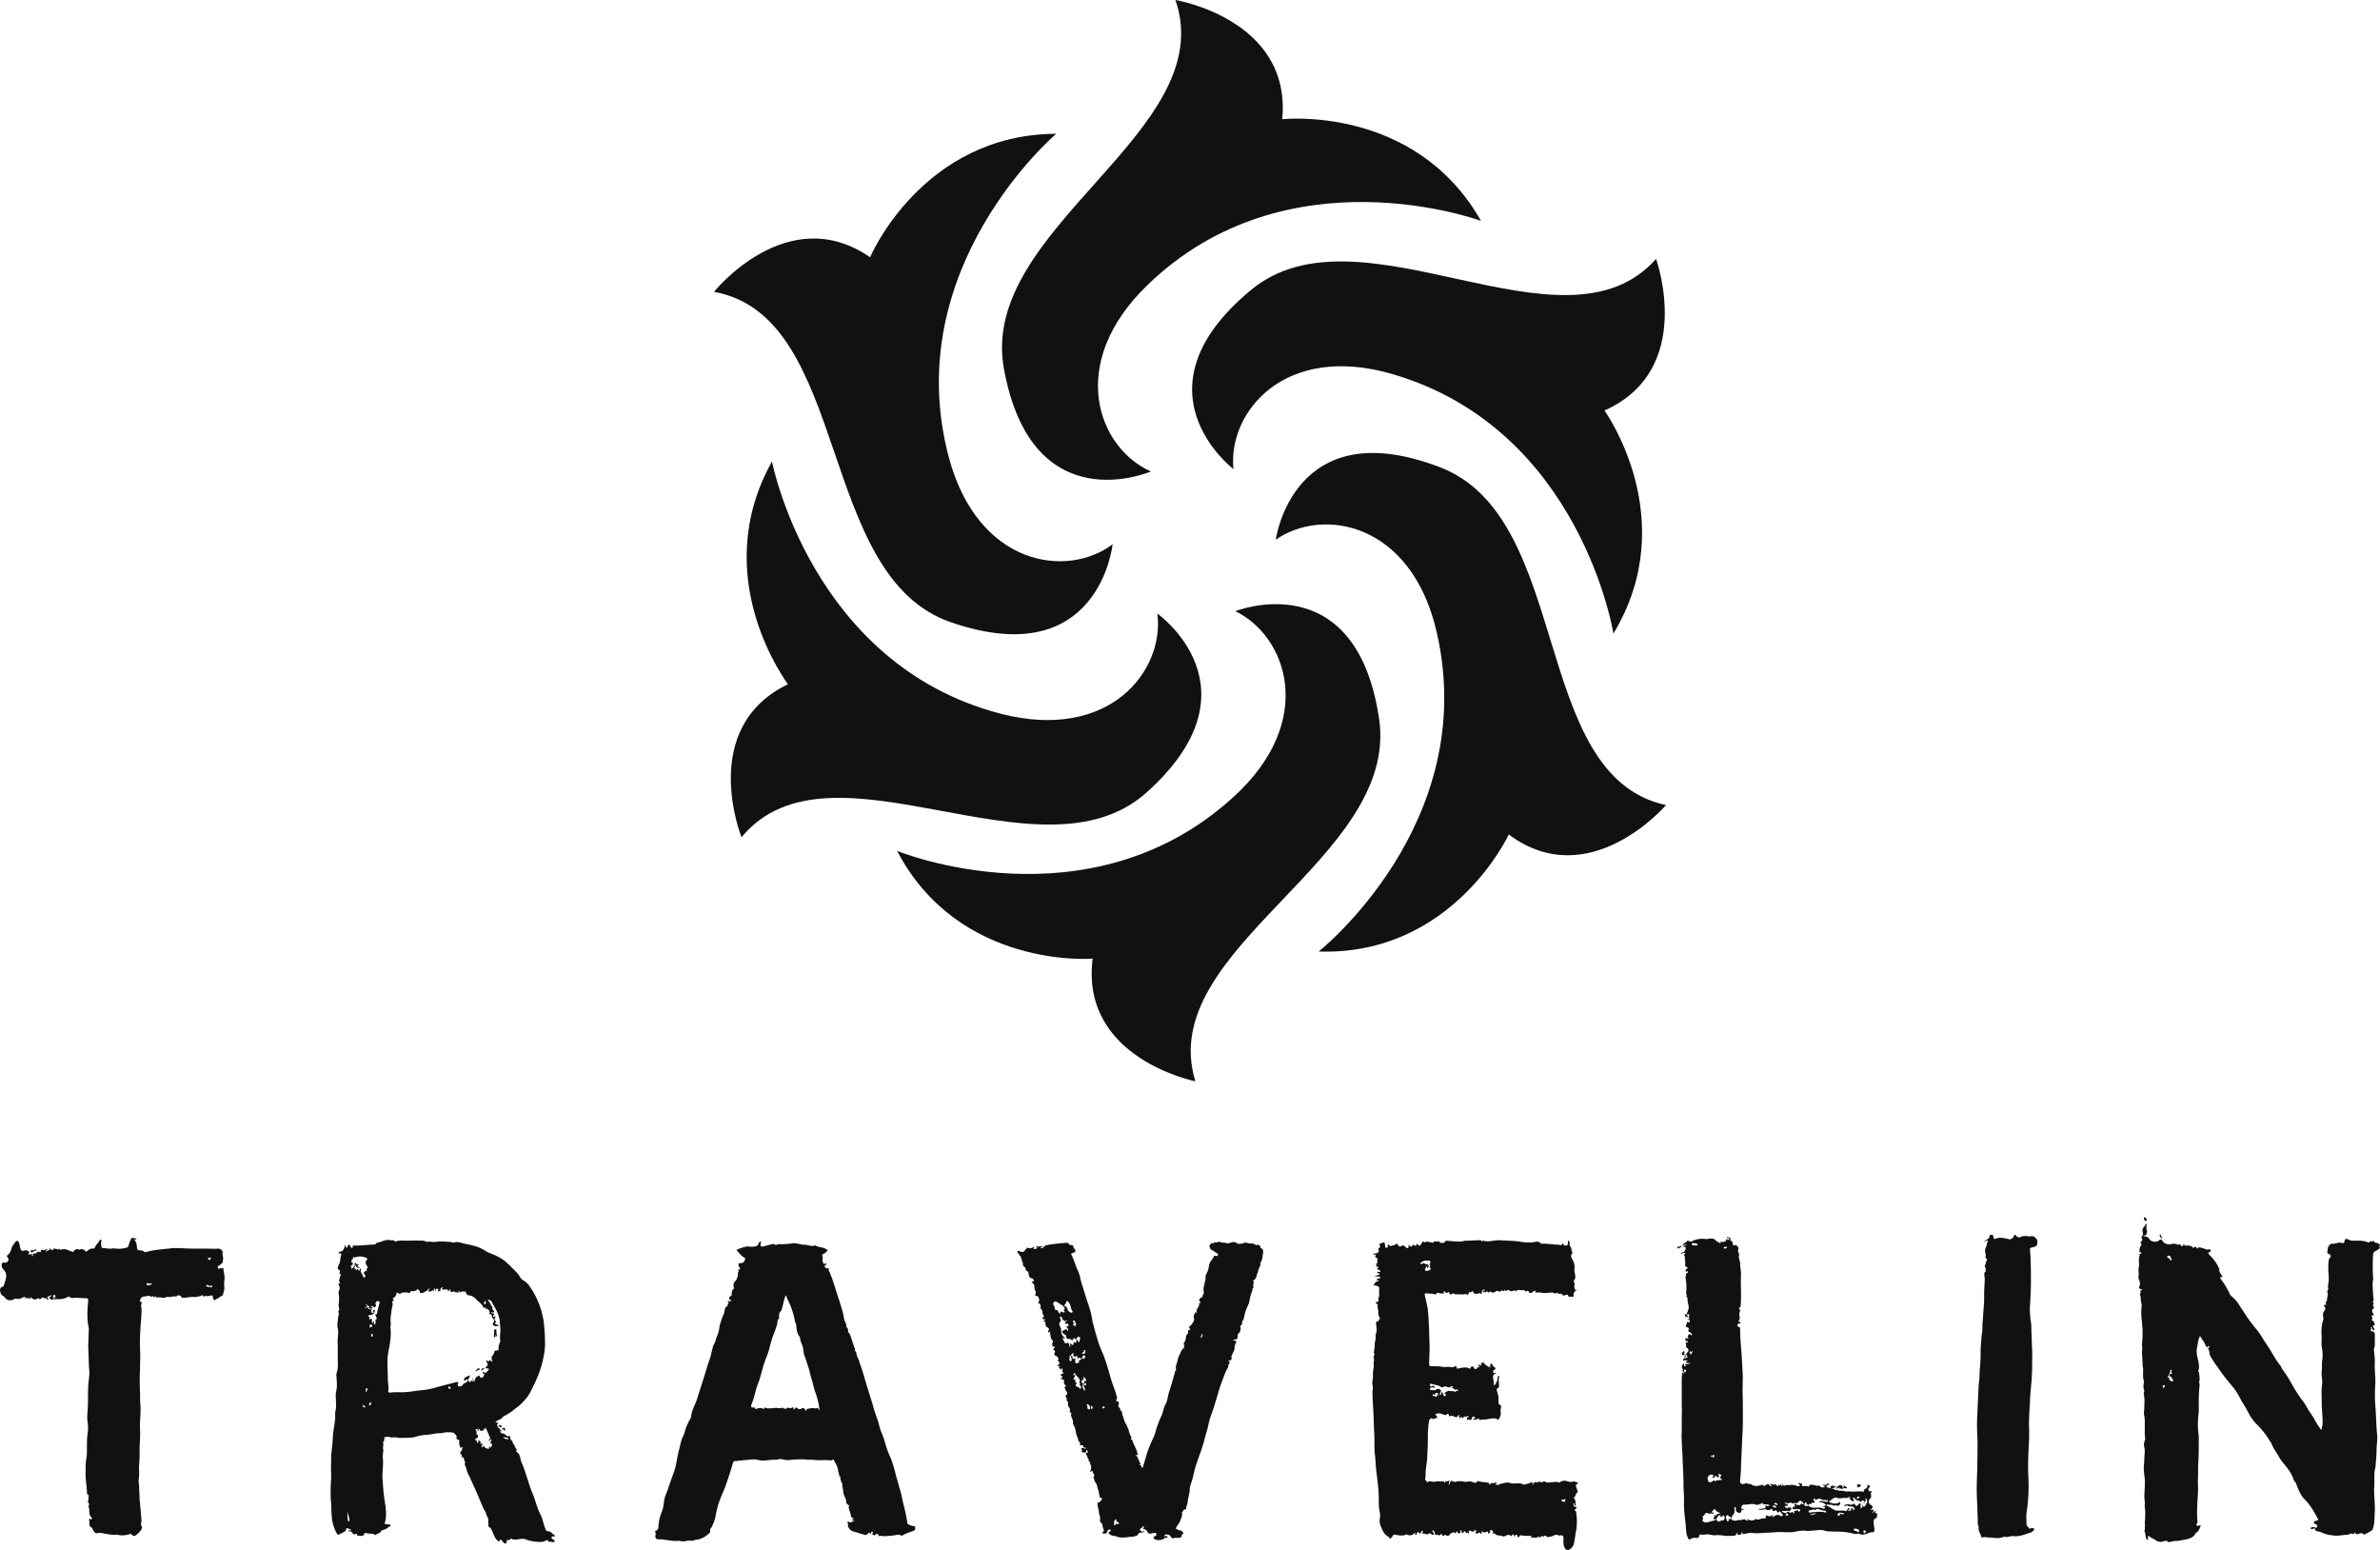 <svg width="194.4" height="126.589" viewBox="0 0 349.998 227.912" class="looka-1j8o68f"><g xmlns="http://www.w3.org/2000/svg" fill-rule="evenodd" clip-rule="evenodd" fill="#111"><path d="M131.93 125.127s28.118 11.502 49.416-7.892c12.334-11.184 7.932-23.677.317-27.366 0 0 17.728-7.06 21.139 15.785 3.093 20.742-33.077 33.75-27.009 53.343 0 0-16.974-3.332-15.11-18.045-.04.04-19.632 1.586-28.754-15.825"/><path d="M193.918 139.92s23.796-18.838 17.371-46.917c-3.688-16.182-16.736-18.482-23.677-13.644 0 0 2.538-18.917 24.113-10.668 19.632 7.496 13.207 45.371 33.275 49.694 0 0-11.263 13.167-23.122 4.323 0 0-8.249 17.847-27.96 17.212"/><path d="M237.266 93.161s-4.759-29.983-32.362-38.113c-15.944-4.72-24.351 5.513-23.519 13.92 0 0-15.23-11.54 2.539-26.294 16.102-13.405 46.005 10.748 59.609-4.6 0 0 5.909 16.26-7.575 22.288 0 .04 11.501 15.944 1.308 32.8"/><path d="M217.793 32.481s-28.476-10.55-49.099 9.48c-11.937 11.58-7.178 23.954.555 27.364 0 0-17.49 7.615-21.614-15.11C143.827 33.552 179.56 19.393 172.858 0c0 0 17.094 2.816 15.706 17.53-.04 0 19.513-2.182 29.23 14.951"/><path d="M155.329 19.671s-23.162 19.632-15.825 47.473c4.244 16.063 17.371 17.966 24.114 12.89 0 0-1.944 18.997-23.796 11.461-19.83-6.821-14.675-44.934-34.822-48.583 0 0 10.788-13.485 22.963-5.077-.04 0 7.655-18.085 27.366-18.164"/><path d="M113.527 67.858s5.75 29.824 33.592 37.082c16.102 4.165 24.153-6.345 23.082-14.714 0 0 15.587 10.986-1.665 26.374-15.706 13.881-46.363-9.32-59.49 6.505 0 0-6.465-16.063 6.821-22.488.04-.04-11.938-15.586-2.34-32.759"/></g><path d="M16.785 225.694c-.517 0-.969-.13-1.485-.194-.258-.065-.581-.13-.84-.065-.451.065-.58-.064-.774-.452-.065-.129-.13-.322-.258-.387-.452-.258-.194-.71-.323-1.097 0-.065 0-.259.194-.13q.096.097.193 0c.097-.096 0-.129 0-.193-.452-.388-.323-.904-.387-1.356-.065-.194-.13-.387 0-.58v-.065c0-.194-.323-.259-.13-.517.065-.13 0-.387.065-.581 0-.13 0-.258-.129-.323s-.129-.129-.129-.258c0-1.033-.258-2.066-.194-3.163 0-.646 0-1.292.13-2.002.064-.387.064-.774.064-1.162 0-.71 0-1.42.065-2.13a6.3 6.3 0 0 0 0-2.195c-.065-.646.064-1.356.064-2.066.065-.904 0-1.872.065-2.84 0-.84.258-1.744.129-2.647-.065-1.033-.065-2.066-.13-3.1 0-.774.065-1.613.065-2.388.065-.323 0-.646-.064-.904-.194-1.226-.13-2.453 0-3.68 0-.258-.13-.322-.323-.322-.516 0-1.033-.065-1.614-.065-.258.065-.581.065-.84-.129-.064-.065-.128-.065-.128-.065-.452.323-1.098.452-1.679.388-.194-.065-.323.129-.516 0 .129-.13.322-.258.258-.452-.065-.065 0-.194-.13-.194a.14.14 0 0 0-.128.13c-.065 0-.13.064-.065.128.13.13.065.259.065.388-.065 0-.194.129-.323.064s-.258-.129-.258-.258c-.065-.194.129-.129.193-.194 0-.064.13-.129.065-.193 0 0-.065.064-.13.064-.128.065-.257.065-.322.13-.13.129-.258.129-.065.258.065 0 .13.129.065.193-.065 0-.194 0-.194-.064-.193-.258-.516-.065-.71-.258-.064-.065-.064 0-.064.064-.065.258-.388.194-.452.13-.065-.194-.13-.065-.194 0a.613.613 0 0 1-.84-.13c-.064-.129-.064-.129-.128 0 0 .13-.065.13-.13.13-.129 0-.064-.065-.064-.13v-.064c-.13.322-.387 0-.516.129h-.194c0-.13.129-.065.129-.065 0-.129-.065-.129-.13-.129-.128.065-.257.065-.386.13-.259.193-.582.193-.904.128-.065 0-.13 0-.259.065-.451.323-1.097.193-1.42-.323-.064-.065-.129-.13-.194-.13-.387-.193-.387-.58-.451-.838 0-.259.129-.452.322-.517.194 0 .194-.129.259-.258.129-.387.258-.775.322-1.162s-.064-.71-.258-.969c-.129-.193-.387-.387-.387-.645-.065-.452.064-.581.516-.517.259 0 .388-.193.452-.322.065-.194 0-.323-.129-.452-.064-.13-.129-.259 0-.323.387-.258.517-.71.646-1.162.129-.258.322-.517.516-.775s.387-.194.517.065c.129.323.129.645.258.968.064.194.194.323.387.258.258-.064.517-.129.775.065.129.129.194.194 0 .323 0 .064-.065.064-.065.064 0 .065.065.065.13.065s.193.064.258 0c.193-.13.193 0 .193.129 0 .064 0 .129.065.129.129 0 .064-.065.064-.13-.064-.193.065-.257.259-.257.064 0 .193 0 .258-.065.129-.194.258-.258.516-.129.065.065.194-.13.13-.194 0-.129.064-.193.193-.129.258.065.452 0 .71-.129h.194c-.13.065-.258.13-.323.194 0 .064 0 .129-.064.193.064 0 .129-.064.129-.064l.387-.194c.065 0 .13 0 .13-.064-.065-.065-.13-.065-.194-.065.129-.064.258-.064.322 0 .13.194.323.258.388-.064 0-.065.064-.065.064 0 .194.064.388 0 .517.129.064.064.129 0 .129-.065l.064-.064c.259.322.517.064.775.064.452.065.775.258 1.227.387.129.065.129.065.193-.064.13-.258.452-.387.71-.258.065 0 .13.064.194 0 .323-.13.581 0 .84.258.064.064.193.064.258-.065.258-.193.516-.387.839-.322.194 0 .258-.065.258-.194.194-.387.517-.646.71-1.033.065-.065.13-.13.194-.065.13.065.065.13.065.194-.13.323 0 .581 0 .84.064.193.193.193.322.193.388 0 .775.13 1.162.065.259-.065.517 0 .71 0 .517.064.969 0 1.485-.13.194-.064.259-.129.323-.322.065-.323.194-.646.323-.904.065-.13.065-.258.258-.194.194 0 .388-.064.517.13.064 0 .064.064.064.064-.064.064-.129 0-.129 0-.064 0-.129-.065-.194 0 0 .064.065.064.065.129.258.323.323.775.323 1.162.064.323.323.323.58.323.13.064.324 0 .453.193.064.065.193.065.258.065 1.097-.323 2.195-.387 3.292-.516.13 0 .259 0 .452-.065 1.033-.065 2.066.065 3.164.065h1.936c.581 0 1.227.064 1.808 0 .323 0 .71.322.646.58 0 .259 0 .452.064.646.065.323-.064.581-.064.904-.259 0-.323.387-.581.387-.259.065-.065.259-.065.323-.064.13.065.194.194.065.129-.065.323.064.452-.065 0-.064.129.065.129.13 0 .58.258 1.097.129 1.742-.065.323 0 .71 0 1.098 0 .323-.13.645-.194.904 0 .258-.323.258-.452.387-.193.194-.452.258-.645.387-.13.13-.258.13-.323-.064 0-.065-.065-.13-.065-.258 0-.259-.129-.323-.322-.259-.388.13-.71 0-1.033.13h-.065c-.064-.388-.258-.065-.387-.065-.388.064-.775.194-1.162.129-.323 0-.71.065-1.033.13h-.517c-.064 0-.129-.065-.129-.065 0-.259-.129-.194-.258-.259-.194-.064-.258-.064-.387.065-.065.064-.194.064-.259.064-.322-.064-.645.13-.968.065s-.516.194-.84.13c-.257-.065-.58-.065-.839-.065-.064.064-.129 0-.193-.065 0-.13-.065-.13-.13 0-.064.065-.193.065-.193 0-.13-.13-.194-.194-.323 0 0 .065-.064.065-.129-.065 0 0 0-.064-.064-.064-.323-.065-.581.064-.904.064q-.484.097-.581.581c0 .13-.065.194.129.194.194.065.064.258.064.387q-.096.194 0 .388c.065.452 0 .904 0 1.356-.129 1.613-.258 3.227-.193 4.841.064.969 0 1.873 0 2.841q-.097 1.743 0 3.486c0 .646 0 1.356.064 2.001.065 1.162-.129 2.325-.064 3.487.064.968-.065 2-.065 3.034 0 .71 0 1.42-.064 2.13s.064 1.42-.065 2.13c-.065.388.065.775.065 1.163 0 .645.064 1.29.064 1.936 0 .13.065.194.065.323 0 .646.129 1.227.129 1.808.064.452.129.904 0 1.42 0 .065.064.194.129.323.065.323-.13.581-.323.775-.129.129-.194.258-.323.322-.452.388-.452.388-.968 0 0 0-.065-.064-.13 0-.451.194-1.226.259-1.807.13-.129-.065-.323 0-.516 0M4.712 184.183c-.129 0-.193-.13-.193-.259s.064-.129.193-.064c.13 0 .323 0 .452-.13.065 0 .13-.064.194 0s0 .13-.065.13c-.193.129-.387.129-.58.323m17.107 4.841c.13-.064.259-.129.388-.129.064-.064.129-.064.129-.129 0 0-.065-.064-.13-.064-.193 0-.387.129-.58-.065-.065 0-.065.065-.065.13 0 .193.065.193.258.257m9.232.259c.13 0 .13-.065.194-.13a.14.14 0 0 0-.13-.129c-.193.194-.387 0-.645-.064-.064-.065-.129 0-.129.064-.065.065 0 .13.065.13.193.129.451.064.645.129m-.323-4.003c.194-.065.259-.13.259-.258 0-.065 0-.194-.065-.13-.13.065-.258.13-.387.13.064.129.129.193.193.258m43.343 41.576c-.129-.13-.193-.259-.323-.388-.064-.064-.193-.129-.258.065s-.193.129-.323 0c-.387-.323-.516-.775-.71-1.227-.129-.323-.258-.58-.516-.774-.13-.065-.13-.13-.13-.194.065-.258-.064-.517 0-.71.065-.452-.258-.646-.322-1.033-.065-.323-.323-.581-.452-.904-.194-.516-.452-1.033-.646-1.55a100 100 0 0 0-1.162-2.582c-.193-.516-.516-.968-.645-1.55 0-.193-.194-.387-.194-.58 0-.065-.194-.194 0-.258.065 0 .065-.065 0-.13l-.194-.58c0-.065 0-.259-.193-.13 0 .065-.065-.064-.065-.064-.064-.194 0-.452-.258-.517-.065-.064.065-.258.13-.387.128-.065.193-.065.128-.194-.064 0 0-.064 0-.129s.194-.064.065-.194c-.065-.129-.13 0-.258.065-.065 0-.065-.065-.065-.13-.13-.257-.194-.516-.13-.838.065-.13 0-.13-.064-.194-.258-.065-.452-.194-.322-.452 0-.194-.323-.58-.581-.645a4.3 4.3 0 0 0-1.292 0c-.322.129-.71.064-1.033.129h-.193c-.775.193-1.55.193-2.324.322-.323.065-.646.194-.969.259-.516.064-1.097.064-1.614.064-.452.065-.904-.129-1.42-.064-.323.064-.646-.194-.968-.065-.194 0-.259.065-.259.258s0 .388-.193.517v.064c.129.259 0 .517 0 .775 0 .13.064.258.064.387-.064.388-.129.84-.064 1.292.064.903-.13 1.872-.065 2.776.065 1.033.13 2 .258 2.97.194 1.161.388 2.259.13 3.42-.13.324-.065.388.387.388.129 0 .387 0 .387.13.065.128-.193.193-.258.258-.258.258-.581.387-.904.451-.064.065-.129.065-.194.13-.129.387-.58.322-.774.58-.065 0-.13.065-.13 0-.387-.258-.839-.129-1.29-.258-.13 0-.323-.064-.323.194 0 .13-.065.13-.13.13-.258.193-.58 0-.839.064l-.064-.065c.064-.387-.258-.129-.388-.129-.129-.065-.258-.065-.322-.258s-.323-.194-.452-.194c-.065-.064-.13 0-.13-.129h.323s.065 0 .065-.065c.065 0 0-.064 0-.064-.194-.065-.323-.13-.517-.194-.129 0-.193 0-.193.13 0 .193-.13.322-.258.387l-.775.387c-.13.13-.258 0-.323-.13a5.7 5.7 0 0 1-.646-1.742c-.193-.904-.129-1.808-.193-2.712-.13-.903-.065-1.872-.065-2.776.065-.58.065-1.162.065-1.678-.065-.775 0-1.485 0-2.26 0-.71.129-1.355.193-2.066 0-.387.065-.839.065-1.29.065-.453.13-.905.194-1.292.064-.323.064-.645.129-.968.064-.388-.065-.84.064-1.291.194-.904-.064-1.808.065-2.712.194-.775.13-1.55.065-2.324-.065-.323.064-.581.129-.84.129-.645.064-1.355.064-2v-1.873c-.064-.645.065-1.226.065-1.872 0-.323-.13-.646-.13-.968.065-.517.065-.969.194-1.485.065-.13.065-.194 0-.323-.064-.065-.064-.13-.064-.194.323-.258 0-.645.064-.968s.065-.775.065-1.097c0-.388-.194-.775.064-1.163.065-.129 0-.451-.129-.71 0-.064-.064-.193.065-.193.323.064.064-.13.064-.194-.129-.258 0-.452.065-.646 0-.129 0-.258.13-.322 0-.065.064-.13 0-.13-.26-.129-.26-.258-.13-.451 0-.065 0-.194-.065-.194-.451-.194-.193-.517-.129-.775.194-.258.194-.516.259-.775 0-.193 0-.322.064-.451.065-.259.194-.517-.258-.452-.065 0-.065 0-.065-.065s0-.064.065-.129c0 0 .064-.065.129-.065.452 0 .581-.387.71-.774 0-.065-.064-.13.065-.13.064-.064.064.065.064.13.065.064.065.193.13.193.128 0 .128-.129.128-.129.065-.129.13-.322.259-.322.064 0 .129.193.193.258.065.129.065.258.259.193.129 0 .064-.129.064-.193s.065-.13.13-.13c.968.065 1.936-.128 2.904-.128.194-.065.388 0 .452-.259h.065c.71-.129 1.291-.58 2.066-.387.193.064.452-.13.58.194 0 0 .194 0 .259-.065.581-.13 1.098-.065 1.679-.065.516 0 1.032-.064 1.549 0 .323 0 .775-.064 1.097.13l.065.064c.387-.129.84 0 1.227 0 .516-.064.968-.129 1.42-.064s.84 0 1.227.129c.129.064.322 0 .451-.065.388 0 .71.065 1.033.194.646.129 1.292.258 1.937.452s1.162.516 1.679.839c.258.13.516.194.774.323.84.323 1.614.774 2.26 1.42.516.452.904.904 1.356 1.356.193.193.258.387.387.516.13.323.387.452.646.646q.484.29.774.775c.71.968 1.227 2.065 1.614 3.227.258.84.452 1.679.517 2.518.064.71.129 1.485.129 2.324.064.969-.13 2.002-.388 3.1-.387 1.613-1.097 3.098-1.872 4.583a7.4 7.4 0 0 1-2.066 2.195q-.774.678-1.743 1.162c-.064.064-.193.129-.258.258-.194.194-.516.258-.775.452-.064.065-.193 0-.129.13 0 .128.065.064.13.064.193 0 .193.064.128.193-.129.259 0 .452.194.646.194.064.194.323.387.387l.065.065c-.065.064-.13 0-.13 0-.064-.065-.064-.13-.128-.065v.065c.064.194.129.323.387.323.194 0 .388.193.517.322.064.065.193.13.193.13.388-.259.323.064.388.258.064.129.064.323.322.387v.065c0 .322.323.516.388.839.064.194.387.387.129.646.71.387.58 1.097.84 1.678.322.646.516 1.42.774 2.13.258.775.452 1.485.775 2.26.322.71.516 1.485.774 2.195.194.581.517 1.097.71 1.679.13.451.259.968.452 1.42.065.258.194.387.517.387.258 0 .387.258.58.387.13.065.194.13.259.194s.065.13.065.13c0 .064-.065 0-.13 0-.129.064-.322 0-.387.128-.064.194.13.259.258.388.13 0 .194.129.194.258-.065.13-.258.13-.323.065-.258-.065-.58.129-.71-.259-.064-.064-.129 0-.129 0-.194.13-.452.194-.646.259-.451 0-.839 0-1.29-.065-.324-.065-.71-.13-1.034-.258-.387-.194-.839-.13-1.226-.065-.323.065-.71.13-1.033-.129h-.065c-.064.323-.323.194-.516.258-.065 0-.065.13-.065.194-.064.323-.193.387-.452.194m-22.789-3.164c.13 0 .065-.129.13-.258-.065-.258-.194-.581-.259-.904 0-.064 0-.129-.065-.129s0 .065 0 .13c0 .322 0 .645.065.968 0 .129 0 .193.13.193m2.323-16.72s.065-.065.194-.13c-.194 0-.258-.193-.387-.258-.065 0-.065.065-.065.13 0 .129.13.193.258.258m.775-.323c.194 0 .13-.194.194-.258 0-.065.064-.194-.065-.194-.129.065-.194.194-.258.323 0 .064.064.129.129.129m-.581-2.001c.064.064.064.064.064 0 0-.13.13-.194.194-.323 0-.065-.064-.194-.129-.194-.13-.064-.065.065-.13.13v.257c-.064.065-.064.13 0 .13m.905-8.135c.387 0 0-.193.064-.258s.065-.13-.064-.13-.13.13-.13.26c0 .064 0 .128.13.128m17.043 16.527c.065.13.13.065.13-.064.064-.065.064-.13.064-.259 0-.064.064-.129.064 0 .13.194.13.194.259 0s.129-.322 0-.452c-.194-.064-.194-.193-.065-.322 0-.065.13-.13.065-.259-.13-.129-.13.065-.194.13-.065 0-.13.064-.194 0s.065-.13.065-.13c.129-.064.129-.193.129-.258l-.581-1.356s0-.129-.065-.129-.064.13-.064.13c0 .129 0 .129-.065.064-.129-.13-.129-.065-.129.065a.36.36 0 0 1-.323.193c-.064 0-.193-.064-.258 0 0-.129-.129-.323-.194-.323-.129 0 0 .194 0 .259l-.064.064c-.065.065-.065 0-.065-.064q0-.194-.193-.194a.14.14 0 0 0-.13.13c.194.193.13.387.13.58-.065.065.129.13.193.13v.193c.065.194-.064.258-.193.323-.259.129-.259.129 0 .387.064 0 .064.065.064.13 0 .128.065.193.13.128.128 0 .128-.064.064-.193s.064-.13.129-.13c.13.13.323.194.194.388-.13.129 0 .129 0 .129.387-.13.387 0 .193.258q-.096.097 0 .194c.13.129.065-.065.194-.065.065 0 .194-.129.258.065s.13.194.323.194c.065 0 .065 0 .13.064m-17.367-17.818c.13-.13.323-.065.387-.258 0-.13-.129-.13-.258-.194-.258-.064-.064.194-.129.258s0 .194 0 .194m-.194-2.711c.065 0 .065-.13.13-.259-.065-.193-.259-.322-.453-.452l-.064-.064c-.065.064 0 .129 0 .129.258.13.258.194 0 .323l-.065.064c-.064.065-.064.13-.064.13.129.064.064-.065.129-.065.064-.065.13-.13.194-.13s.129.065.129.13c.064.064-.065.194.064.194m.84 2.26s.129-.065.193-.195 0-.322-.064-.451c.322-.13.258-.323.129-.581-.065-.065-.065-.194-.065-.259s0-.064.065-.064c.129.193.064 0 .129-.065.129-.064 0-.194.064-.323.13-.387.194-.774.323-1.162 0-.129.065-.258-.064-.322-.13 0-.323-.065-.388.064-.064.065-.193.258-.129.387.194.13 0 .259-.064.388s-.194 0-.259-.065c-.064 0-.129-.064-.193-.064s-.13-.065-.13 0c-.064.064 0 .129.065.129 0 .064.194 0 .13.193s-.13-.064-.194 0c-.13 0-.259 0-.194.13 0 .193.065 0 .13 0 .128 0 .128.064.193.129-.388.064.064.258-.065.322 0 .065.065.13.194.13.064 0 .129-.13.064-.194a.5.5 0 0 0-.129-.258c.13.064.194.064.323 0 .065-.065.13 0 .065.064-.13.194-.065.452-.388.581-.129.065-.322.065-.516.13-.065.064-.13.064-.13.129s.065.064.13.064c.194.13.194.13.064.194 0 .064-.064.129 0 .129 0 .064.13.129.13.064.322-.258.193.065.258.194.064.065-.065.13 0 .194s.064.129.129.193c.064 0 .064-.129.064-.193s0-.13.13-.13c-.065.065 0 .194 0 .323 0 .065-.13.13 0 .194m11.168 9.426c.065 0 .13 0 .13-.13-.194.13-.065-.193-.259-.193a.14.14 0 0 0-.13.129c0 .13.065.258.26.194m8.392 7.424c.064 0 .193.064.193-.065.065-.129-.129-.064-.193-.129-.13-.129-.323.065-.388-.129 0 0-.064 0-.129.065-.064 0 0 .064.065.129.129.064.258.129.452.129m-.904-1.743c-.13-.065-.323-.065-.387-.258 0-.065.193-.065.258-.065.193 0 .129.194.258.258 0 .065-.065.13-.13.065m.582.452c-.13.064-.13 0-.194-.13h-.064c-.065-.064-.194.13-.194-.064 0-.065.194-.13.323-.194.064 0 .129.13.129.194q.097.097 0 .194m-6.004-7.36c.13.065.194 0 .258-.065q.097-.193.194 0 .29-.193.387-.58c0-.065.065-.13-.064-.065-.259.129-.581.194-.775.452 0 .064-.065.193 0 .258m-15.559-16.527c-.129-.064-.322-.064-.387-.323 0-.064 0-.129-.064-.129-.388 0-.065-.193-.065-.193.065-.194.13-.259.13 0 0 .064.128.064.128.064.065.065.517 0 .13.258-.13.065 0 .065.064.13.064 0 .129.129.323.129-.194.064-.194.064-.259.064m.84 1.42c.129 0 .129-.129.193-.258.065 0 0-.064-.064-.129-.258-.258-.194-.452.129-.581.064 0 .194 0 .13-.13-.13-.128 0-.193.064-.257.129-.065.064-.194 0-.323s-.13-.194-.194-.323c-.065-.194 0-.452.064-.516.259-.194.13-.259 0-.388-.129-.064-.258-.064-.387-.129-.452-.129-.84-.064-1.291.065-.065 0-.387-.13-.258.193.064.065 0 0-.065.065-.193.064-.129.258-.193.387s.064.065.193.13c.065 0 .065.064 0 .129 0 .064-.064.193 0 .258h-.193c-.194.129.064.258 0 .387-.065.065 0 .13.064.13.13-.13.387-.194.258-.453.065 0 .259 0 .194.13-.258.322.194.322.194.516.064.064.064-.13.129-.13.129-.064.129 0 .129.065.064.065.129.13.194.13.129 0 .064-.13.064-.194s.065-.13.13-.065c.064 0 .064.065.064.13-.194.387.258.645.323 1.032 0 .065.064.13.129.13m3.809 16.914c.387-.065.839-.065 1.29-.065 1.034.065 2.002-.129 3.035-.258.84-.065 1.679-.194 2.453-.452.969-.258 2.002-.516 2.97-.775.258-.064.323 0 .258.259-.129.258 0 .387.323.387.13-.065.323-.13.387-.258.13-.259.388-.259.581-.388.13-.129.13-.193.065-.323.129.065.194.13.258.194.13.194.194.258.258 0 0-.064.065-.129.194-.064.065.064.194.064.258.064.065-.064.194 0 .194-.129.065-.065-.13-.065-.194-.065s-.129 0-.193-.064c0-.065-.065-.065 0-.065 0-.129.064-.064.064 0 .194.13.323.13.388-.129s.387-.258.516-.387c.065-.065.065.194.194.258.064.065.064.13.193.065.194-.065.323-.194.323-.388.065-.129.065-.193-.064-.193-.13-.065-.13-.194-.065-.259s.13 0 .194.065c.064.13.193.13.258 0s.13-.13.194-.194c.129-.064.193-.193.193-.322s-.129 0-.258-.065-.323-.13-.13-.258c.388-.258.195-.452.065-.71-.064 0-.064-.065-.064-.065.064-.065.13-.258.194-.13.064.26.193.065.258 0 .129 0 .194-.128.258.065 0 .065.13.13.194.065.129 0 0-.065-.065-.13 0-.257-.064-.58 0-.645.258-.193.323-.452.388-.71.129-.193.322-.064.451-.193.13.129.194 0 .13-.13 0-.387.064-.71.258-1.033v-.129c0-.322-.065-.71 0-1.097.064-.581 0-1.162-.065-1.743-.064-1.162-.71-2.066-1.226-3.034-.065-.194-.323-.13-.452-.259-.065 0-.065.065-.065.065.13.258.388.452.452.775 0 0 .13.129.194.258s0 .387.064.452c.194.064.194.129.194.258-.065.13-.194.13-.323.064 0 0-.129 0-.129.065s.13.065.13.065c.387.064.387.129.193.387v.194c.129.064.129-.065.129-.065.065-.064.065-.064.13-.064s.064.064.064.129c-.13.258-.194.452.129.645l-.065.065c-.193.258-.064.387.194.387.129 0 .194.13.194.194 0 .129-.13 0-.194 0-.194.064-.387.064-.581-.13-.13-.128 0-.322 0-.322.258-.258.129-.452-.065-.71a.14.14 0 0 1-.129-.13c0-.193.065-.451-.258-.387-.065 0-.065-.064-.065-.129 0-.387-.064-.58-.452-.71-.064 0-.193.065-.129-.065.065-.258 0-.129-.129-.064s-.193-.065-.258-.13c0-.128-.065-.193-.13-.257-.257-.388-.645-.581-.903-.904-.258-.258-.516-.452-.84-.517-.516-.064-.516-.129-.71-.58v-.065c-.193.193-.451-.065-.58.064-.13.194-.194.065-.323 0a.14.14 0 0 0-.13-.129c-.064.065 0 .13.065.194l.065.064c-.065.065-.13 0-.13 0-.193-.064-.451.065-.58-.129 0-.064-.13-.064-.194 0-.13.13-.452 0-.452-.129 0-.064.13-.129 0-.194-.129 0-.129.13-.129.13-.065.064-.13.193-.13.129-.128 0-.064-.065-.064-.13 0-.129-.064-.129-.129-.129-.258 0-.452 0-.645.065 0-.065-.194-.194 0-.258.064 0 .064-.065.064-.065-.064 0-.064-.064-.129-.064-.064.064-.194.129-.258.258s0 .194.129.258c-.13 0-.258-.064-.323.065 0 .193-.064.064-.064.064-.065-.064-.194-.129-.13-.193s.194-.13 0-.194c-.129-.065-.258-.065-.322.129 0 0 .064.13 0 .13-.13 0-.065-.13-.065-.195-.064-.064-.064-.129-.129-.129s-.065.13-.065.194c0 .194.065.323-.129.065h-.129c-.064.193-.258.129-.387.193-.065.065-.065 0-.13-.064-.128-.194.065-.194.13-.259v-.129c-.065-.064-.065 0-.13.065-.257.258-.516.452-.903.58-.194 0-.452 0-.387-.064.064-.258-.13-.258-.194-.387-.194-.258-.258.065-.387.13-.065 0-.194 0-.259.064-.193.064-.516-.194-.58.193l-.065.065c-.258 0-.517-.13-.84-.065-.064.065-.258-.064-.387.065-.194.194-.323.129-.516 0-.065-.065-.194-.13-.194.064-.065.323-.194.517-.516.71-.065.065-.065.13 0 .13.193.129.064.193 0 .258-.13.13-.13.258-.065.452.065.064 0 .064 0 .129-.065.387-.194.775-.194 1.227-.129.516-.129 1.097-.064 1.678 0 .194-.13.323-.065.452a7.3 7.3 0 0 1 0 1.679c-.064.774-.258 1.549-.387 2.388-.13 1.098 0 2.26 0 3.422 0 .387.064.71.064 1.033q.097.387 0 .774c0 .194.065.259.259.259m12.589-3.164v-.064c.193-.13.258-.388.516-.323.065 0 .065.065.13.065 0 .064-.065.064-.065.129-.13 0-.194.064-.259.064-.129.065-.193.194-.322.13m.903-.065c-.064 0-.064-.065-.064-.065.064-.129 0-.258.193-.258.065 0 .13 0 .194-.065 0 0 .065 0 .065.065s-.065.065-.065.065c-.064.064-.129.064-.194.129-.064 0-.064.129-.129.129m1.873-4.907c-.065 0-.065-.064-.065-.064-.065-.323.065-.646 0-.969 0-.193.194-.064.258-.129.13-.064.065.065.065.13.064.258 0 .516.129.71 0 .129 0 .193-.065.258-.064-.065 0-.13-.064-.194 0-.064-.065-.129-.065-.129-.064.065-.064.13 0 .13 0 .128-.064.193-.129.193 0 .064-.064.064-.064.064m-1.42-4.906c.064 0 .257 0 .128-.194 0-.129.065-.193-.064-.258 0 .13-.258.194-.194.323 0 .064 0 .193.13.129m28.752 34.861c-.258-.064-.581 0-.84 0-.839-.064-1.613-.258-2.453-.258-.258 0-.387-.193-.387-.452.065-.258.065-.452 0-.645-.064-.065-.064-.13 0-.13.387-.064.452-.387.452-.645.065-.775.194-1.485.517-2.195.193-.516.258-1.033.322-1.55.065-.58.323-1.097.517-1.613.323-1.033.71-2.002 1.033-2.97.322-1.033.387-2.13.71-3.163.129-.581.258-1.227.516-1.743.259-.452.323-1.033.517-1.485.129-.259.258-.581.387-.84.194-.258.323-.516.323-.839.129-.84.58-1.55.84-2.324.451-1.485.968-3.034 1.42-4.519.193-.775.58-1.55.71-2.389.129-.387.193-.904.387-1.226.258-.388.258-.84.452-1.227s.258-.775.323-1.227.258-.903.387-1.355c.065-.13.13-.323.194-.452.193-.323.129-.71.322-1.098.065 0 .065-.129.13-.129.258-.064.129-.387.322-.516.065 0 0-.065 0-.065-.064-.064-.193-.064-.129-.193.065-.065.194 0 .259 0s.193.064.258-.065c0-.13-.13-.065-.194-.13-.13-.064-.13-.451 0-.516.323-.064.258-.387.258-.58.065-.194.065-.388.259-.517.064-.065.129-.065.064-.194-.129-.387-.064-.71.258-1.033a1.58 1.58 0 0 0 .323-.968c0-.065 0-.194.065-.258 0-.065.064-.13.064-.259-.064-.064-.258-.258.065-.129.064 0 .193-.129.129-.193-.13-.13-.13-.259-.194-.388-.129-.322.065-.387.323-.387s.452-.13.581-.452c.065-.194.065-.323-.13-.387-.386-.194-.645-.581-.967-.904-.065-.065-.194-.194 0-.258.451-.194.968-.388 1.549-.452.323.064.71.064 1.097 0 .194-.065.388-.13.452-.388 0 0 0-.064.065-.129s.129-.258.258-.193 0 .193 0 .322c-.064.388 0 .452.387.388.323-.065.646-.194 1.033-.258.259-.065.581-.194.775.064 0 .065.065.065.065 0 .258-.194.516-.13.774-.13.581 0 1.162-.064 1.743-.128.517-.065 1.033.194 1.55.194.387 0 .775.129 1.162.193.129 0 .258 0 .387-.064h.194c.516.322 1.162.193 1.614.58.194.065.194.13.064.259s-.258.258-.387.323-.387.193-.323.258c.194.387-.064.775.13 1.033.064.129.064.387.322.194.065-.065.13 0 .194.064a.14.14 0 0 1-.13.13c-.064.064-.193.128-.128.257s.193.323.322.259c.323-.13.259.129.259.258s.064.194.129.323c.129.258.193.516.323.774.387 1.098.71 2.26 1.097 3.357.258.904.581 1.743.71 2.712.065.194.13.452.258.645 0 .13.13.259.065.452-.065.065.065.065.065.13.129.193.258.322.193.58-.064.13.13.194.194.323.258.517.387 1.098.581 1.614.065.194.13.388.194.517.129.193-.065.323.129.516.129.065.129.388.193.581s.13.388.259.581c.064.194.129.388.193.646.259.71.517 1.485.71 2.195.388 1.356.84 2.711 1.227 4.002.194.84.517 1.614.775 2.39.129.516.258 1.097.516 1.678s.452 1.29.646 1.936.452 1.227.71 1.808c.323.904.581 1.808.775 2.647.258.84.452 1.614.71 2.453.129.646.258 1.291.452 2.001.193.775.323 1.485.452 2.26 0 .258.258.323.452.387.129.065.322.13.451.13.259 0 .259.129.259.322s-.065.323-.259.388c-.387.129-.71.258-1.097.387l-.387.194c-.13.129-.194.129-.388.064-.323-.129-.645-.064-.904 0-.58.065-1.097.13-1.678.13-.194 0-.387-.13-.646 0-.064 0-.064-.065-.064-.065.064-.194-.065-.259-.13-.259-.128 0-.258.065-.387.13 0 0 0 .193-.129.064-.064-.064-.323-.064-.193-.323.064-.064.064-.193-.065-.193-.13-.065-.194.064-.13.129 0 .193-.064.193-.128.129q-.194-.194-.388 0c-.193.323-.452.194-.645.129-.517-.13-1.033-.323-1.55-.452-.387-.129-.839-.645-.71-1.033 0-.193-.193-.323 0-.387.13-.065.259.129.323.129.194-.13.387-.13.581-.194l.065-.064h-.13c-.129.064-.193 0-.193-.13s.064-.128.194-.128l.064-.065h-.064c-.323-.13-.452-.323-.452-.646-.065-.258-.194-.516-.259-.839-.064-.194-.064-.323.065-.452-.13-.064-.323-.129-.387-.323 0 0-.065 0-.065-.064.065-.581-.452-1.098-.452-1.679 0-.387-.194-.71-.129-1.097 0-.13-.194-.194-.194-.452 0-.13-.193-.323-.064-.517.064-.129-.194-.064-.194-.193 0-.323-.194-.646-.194-.969-.064-.452-.322-.839-.516-1.226-.065-.13-.13-.323-.387-.13-.065.065-.259 0-.452 0-.71-.064-1.485.065-2.26-.064-.452 0-.904 0-1.356-.064-.58 0-1.226 0-1.807.064-.452.065-.904.065-1.356-.064a1.13 1.13 0 0 0-.646 0c-.258.129-.451 0-.71.064-.645 0-1.355.194-2.066.065a4 4 0 0 0-.903-.13c-.71.065-1.356.13-2.066.194-.194 0-.323.065-.452.065-.387-.065-.452.193-.517.452-.322 1.162-.71 2.26-1.097 3.357-.387.968-.84 1.936-1.098 2.905-.129.516-.258 1.033-.322 1.485-.13.58-.323 1.033-.581 1.55-.13.128-.259.322-.194.516 0 .064 0 .193-.065.258-.516.516-1.097.904-1.872 1.033-.193 0-.387.064-.58.129s-.453 0-.711 0c-.13 0-.194 0-.258.064a2.1 2.1 0 0 1-.904 0m18.4-19.238c.064.13.128.13.128 0 .065-.194.13-.194.258-.194a2.15 2.15 0 0 1 1.098-.064c.13 0 .323-.13.387 0 .065.064.065.258.194.193s-.065-.129-.065-.258c.065-.064 0-.193 0-.258a11.5 11.5 0 0 0-.58-2.13c-.194-.581-.323-1.227-.517-1.873-.194-.516-.258-1.097-.452-1.678-.194-.517-.323-1.033-.516-1.55-.259-.516-.194-1.162-.388-1.678-.129-.323-.258-.646-.323-.904 0-.129 0-.258-.064-.387-.388-.452-.452-1.033-.517-1.614.065-.258-.193-.452-.193-.71-.194-1.098-.581-2.195-1.098-3.228-.064-.13-.129-.258-.129-.388 0-.064 0-.129-.064-.129-.13 0-.065.065-.13.13-.258.645-.322 1.355-.58 2.065-.13.194-.323.323-.323.581.064.065-.065.194 0 .388 0 .064.064.129 0 .193-.259.194-.259.452-.259.775-.193.581-.387 1.227-.645 1.808a19 19 0 0 0-.517 1.807c-.258.969-.71 1.872-.968 2.84-.194.711-.387 1.486-.646 2.196-.452 1.033-.58 2.195-1.033 3.228-.129.323 0 .516.388.452.064 0 .193-.065.129.064 0 .194.129.13.194.13.387-.13.71-.194 1.032 0 .065 0 .13.064.13-.065 0-.194.193-.13.258-.065.452.13.84 0 1.291 0 .387-.064.775.13 1.162-.064l.13.129s.257 0 .322.129c.13-.258.258-.258.516-.194.13.065.323 0 .452-.064s.194-.065.194.129c0 .064-.065.129 0 .129.13.064.13-.065.194-.13.129-.064.193-.257.387 0 .13.13.452.13.517.065.322-.258.516-.064.645.194m52.64 18.916c-.259.258-1.163.258-1.42-.065-.065-.129 0-.194.064-.258.129-.13.387-.13.322-.388s-.322-.129-.451-.129-.259.065-.388.065c-.193 0-.323.064-.452-.194-.064-.193-.322-.452-.516-.452-.323-.064-.065-.129-.065-.193s.13-.13 0-.194c-.064-.065-.129 0-.193.065q0 .096-.194.193c-.194.097-.194.194-.065.323.065.065.194.258.388.13 0-.065.129-.13.129-.065.129.193-.065.064-.13.129-.064.129-.258.129-.322.129-.387-.065-.387.323-.646.452-.193 0-.322.129-.452.129-.645 0-1.29.194-1.872.129-.323 0-.516-.13-.774-.194-.323-.064-.71-.064-.969-.387-.064-.13-.129-.194.065-.258.064 0 .129-.065.129-.13s.129-.064.064-.129c0-.064-.129-.064-.193-.064-.13 0-.259.064-.259.194-.129.322-.258.451-.645.387-.13-.065-.194-.13-.065-.194.194-.193.194-.323.065-.516-.065-.13-.065-.323-.13-.452 0-.13 0-.258-.064-.323-.387-.194-.258-.516-.258-.775 0-.322-.194-.58-.194-.903 0-.388-.193-.71-.193-1.098 0-.194-.065-.323.193-.323.13 0 .517-.452.452-.58 0 0 0-.065-.064-.065-.259 0-.323-.259-.323-.452-.065-.388-.13-.71-.258-1.033-.065-.323-.13-.646-.388-.904-.129-.194-.064-.452-.258-.646.387-.322 0-.516-.064-.774 0-.13-.065-.258-.194-.13-.065.065-.13.065-.194.065-.064-.064 0-.129.065-.129.129-.323.129-.646 0-.904-.13-.193 0-.516-.323-.516.194-.258-.13-.388-.13-.581 0-.065 0-.13-.064-.13.065-.193-.452-.387 0-.516.13 0 .194-.129.065-.193 0-.065 0-.194-.065-.194-.129 0-.129.129-.129.194 0 .193-.258.129-.323.193-.064-.129-.387 0-.322-.258.064-.13.064-.194-.065-.323-.065-.064.065-.129.194-.129.064 0 .129.065.193.065.13.064.259 0 .323 0-.064-.13-.194-.065-.258-.13h-.13c0-.322-.128-.387-.451-.322-.065.064-.065-.194-.065-.323 0-.065.065-.194-.129-.194 0 0-.129-.129-.129-.193 0-.323-.194-.581-.258-.84-.13-.452-.13-.968-.388-1.355-.129-.194-.129-.323-.129-.452.065-.452-.387-.84-.258-1.292.065-.064.065-.129 0-.129-.258 0-.194-.193-.194-.322.065-.194 0-.323-.129-.452-.129-.259-.193-.452-.129-.775v-.065c-.323-.064-.129-.387-.258-.58-.065-.13-.258-.388.13-.517 0 0 0-.387-.13-.452-.194-.13-.065-.387-.323-.516-.064 0 0 0 .065-.065.129-.065.193-.194.129-.323-.258-.193-.258-.323-.194-.645 0-.13-.193-.194-.323-.259-.064 0-.129.065-.129 0-.064-.064 0-.129 0-.129q.388-.193 0-.387c-.064 0-.129-.065-.064-.13 0-.064.064-.064.129-.064.129-.064.452-.064.129-.323-.065-.064.065-.322 0-.451 0-.065-.065-.065-.13-.065-.064-.065 0 .065 0 .065-.064.129-.064.193-.193.064-.064-.064.065-.323-.193-.129-.065-.13 0-.13.064-.194 0-.064.065-.129 0-.193s-.129 0-.129.064h-.13c-.064-.064 0-.129 0-.129.324-.194.388-.387.065-.646-.064-.064 0-.193.065-.258 0-.193-.194-.452-.452-.516-.13-.065-.194-.194-.13-.388.065-.129.195-.322-.128-.451-.065-.065-.065-.13.064-.259.065 0 .13-.064.065-.193 0-.065-.13-.13-.194-.065-.129.065-.129-.065-.129-.13.065-.193-.129-.322.065-.451.064-.065 0-.194 0-.258-.323-.323-.323-.71-.388-1.098 0-.258 0-.258-.193-.129h-.065q-.097-.097 0-.193c.13-.388.13-.388-.194-.582-.258-.129-.193-.387-.258-.645 0 0 .065-.065 0-.13s-.193 0-.258-.128c0-.13.194 0 .194-.065v-.129c0-.13-.065-.13-.13-.065-.129.065-.129-.064-.193-.129s0-.129.064-.129c.13-.129.13-.193.065-.323-.258-.258-.065-.645-.323-.839-.064-.064 0-.194-.129-.194-.064.065-.064 0-.064-.064.193-.13.064-.194.064-.387-.064-.13-.064-.323-.258-.259-.065 0-.13-.064-.065-.129.259-.323.13-.58-.064-.904 0-.064-.065-.064-.13-.064-.322.064-.258-.194-.193-.323.064-.194 0-.387-.13-.646-.064-.064-.064-.258-.064-.387.065-.258-.129-.452-.258-.58-.194-.13-.13-.13-.065-.195.13-.064.259.065.259-.129-.065-.129-.13-.322-.259-.322-.451-.065-.451-.388-.516-.646 0-.258-.13-.387-.323-.517a.14.14 0 0 1-.129-.129c.13-.387-.387-.387-.387-.774 0-.323-.194-.646-.259-.969-.064-.258-.322-.452-.451-.71 0-.064-.194-.129-.065-.258a.196.196 0 0 1 .258 0c.065 0 .13.064.194.064.194.065.323.065.452 0 .129-.129.194-.322.387-.451a.14.14 0 0 1 .13-.13c.322.065.58.13.839-.064.064-.065.064-.065.129 0 .064 0 0 .064 0 .129-.13.13 0 .13.064.13.13 0 .258-.065.323-.065.13-.065.194-.13 0-.194-.065 0-.13 0-.065-.065 0-.064.065-.064.065-.129.258.258.452-.064.71.065.065 0 .13 0 .13.064s-.065.065-.13.065-.129-.065-.129.064c0 0 .065.065.13.065a.5.5 0 0 0 .322-.13c.194-.322.516-.322.84-.386.774-.13 1.613-.194 2.388-.259.194 0 .387-.064.516.194 0 .13.194.065.323.13.194 0 .323.064.323.257 0 .065 0 .13.064.194.388.387.323.581-.193.71-.194.065-.258.13-.13.323.388.775.582 1.614.97 2.389.257.58.322 1.226.516 1.807.322.969.58 1.937.903 2.84q.388 1.066.581 2.131c.065.388.13.775.259 1.162.322 1.227.645 2.518 1.162 3.68.71 1.55 1.097 3.293 1.614 4.907.193.516.387.968.516 1.484.065.259.258.517.065.84-.065.064-.065.258.129.258.258.064.258.258.193.452-.064.258-.064.387.194.516.065 0 .13.065 0 .13 0 .064-.064.128 0 .128.258.194.387.388.323.71 0 .13.129.13.129.259.13.387.194.775.452 1.162.13.194.194.452.323.71.129.323.129.71.387 1.033.065.065 0 .13.065.194.064.129-.259.387.129.322v.065c.193.71.645 1.291.774 2.001 0 .13.194.323-.129.194-.129-.065-.129.065-.064.13.258.128.258.451.387.645.065.129.13.322.194.452.193.258-.194.193-.13.258s.259 0 .323.129c0 .13 0 .258.065.258.13 0 .194-.129.194-.258.129-.452.258-.84.387-1.291.258-.969.646-1.872 1.033-2.712.258-.516.387-.968.516-1.485.194-.58.388-1.097.646-1.678.323-.581.387-1.356.71-1.937s.323-1.226.517-1.807c.129-.323.193-.646.322-1.033.194-.581.323-1.162.517-1.743 0-.13 0-.259.129-.323 0-.065.065-.065.065-.13-.13-.451.064-.839.193-1.29.065-.323.13-.582.259-.84.193-.258.193-.58.451-.839.065-.065 0-.258.194-.13.065.065.13 0 .065-.064-.065-.129-.13-.193.064-.258v-.065c-.193-.387-.129-.387.065-.71.064-.129.129-.322.129-.452 0-.193.064-.451.194-.58.129-.065.129-.194.129-.259 0-.193-.065-.387.258-.387 0 0 .064-.065.064-.13-.387-.322.065-.451.194-.645.194-.323.517-.58.323-1.097-.065-.194.13-.452.258-.71.065-.065.065 0 .13.064s.128 0 .064-.065c-.13-.322.129-.58.258-.839.065-.193.13-.323.065-.516.516 0 .064-.258.064-.258-.064-.259.065-.517.323-.581h.13c-.065-.323.257-.517.193-.84-.13-.452.064-.904.129-1.29 0-.195.129-.388.129-.582-.065-.452.13-.775.323-1.162.129-.323.129-.71.258-1.097s.517-.646.646-1.098c.064-.13.193 0 .322 0s.259 0 .259-.194c.064-.193-.065-.193-.194-.258-.258-.129-.516-.387-.84-.516-.128-.065-.064-.259-.193-.388-.13-.193.13-.258.13-.387.128-.194.193-.194.387-.13 0 0 .064.065.064 0 .13-.257.452-.064.646-.193.129-.064.258-.064.322 0 .388.13.71.065 1.098.194.064.064.064 0 .13 0 .451-.13.903-.388 1.355.064h.129c.323 0 .58 0 .84-.129s.451.065.71.065c.322.064.71-.065.968.258 0 .065.064 0 .129 0 .258-.13.452 0 .58.258 0 .065 0 .194.065.194.388.13.323.452.323.775-.129.452-.064.968-.387 1.355-.065.065 0 .13 0 .13 0 .258-.065.451-.194.645-.129.258-.129.517-.258.775-.13.323-.13.775-.517 1.033-.129 0-.129.064-.064.193.129.259-.13.517 0 .775.064 0 0 .065 0 .13-.194.128-.13.387-.194.516-.258.58-.323 1.162-.452 1.678-.193.581-.516 1.098-.645 1.743-.065.323-.13.71-.323.969-.13.193.064.58-.323.71-.129 0 .13.258.065.387-.065.258-.065.581-.259.646-.193.193-.193.387-.193.58q0 .388-.388.388c-.129 0-.258.065-.258.13.065.128.13 0 .194 0 .129 0 .129.193.258.128.065 0 .065.13 0 .13-.129.064-.129.258-.129.322-.194.194-.065.388-.13.517 0 .452-.257.71-.386 1.097-.065.13-.13.194-.065.323.065.258 0 .387-.323.452-.064 0-.064 0-.129.064 0 .065.065.065.13.13 0 0 .193.064.128.064-.193.065-.064.323-.258.323 0 0-.13-.065-.065 0 .194.323-.129.581-.193.775-.258.516-.452 1.097-.646 1.614-.258.645-.452 1.29-.645 1.936-.323 1.098-.646 2.195-1.033 3.228-.259.71-.388 1.485-.581 2.195-.323 1.098-.581 2.195-.969 3.228-.193.581-.387 1.098-.58 1.679-.259.71-.388 1.485-.582 2.195-.129.452-.323.904-.387 1.355 0 .71-.258 1.356-.323 2.066 0 .323-.258.581-.194.969 0 0-.064.064-.129.064-.258-.064-.322.258-.452.388-.064 0-.064 0-.064.064.129.452-.13.84-.258 1.291-.194.323-.388.646-.581.904-.065.194 0 .258.064.258.194.065.323.194.581.194.194 0 .258.194.388.323.064.129 0 .193-.194.258-.065 0 .064.194-.065.323-.129.064-.193.194-.322.194-.323 0-.582-.13-.84.064-.064.065-.387-.129-.452-.323-.129-.258-.645-.323-.839-.193 0 .064-.064.129-.064.193.064.065.129 0 .193 0 .13-.064.258-.064.258.13 0 .064.065.129 0 .129-.064.064 0-.065-.064-.065-.194 0-.323.065-.517.194m-7.166-2.002c.065-.064.13-.129.194-.129.065-.064.065-.193.194-.064s.193 0 .193-.065c.065-.129 0-.194-.129-.194-.129-.064-.258-.064-.193-.258 0-.064 0-.129-.065-.129-.064-.064-.129 0-.129.065-.258.193-.065.452-.194.71 0 0 .065.064.13.064m-3.745-17.043c.065-.065.13-.13.13-.194s-.065-.129-.065-.193c0-.323-.259-.259-.388-.388-.129.13.065.258.065.388 0 .064-.065.258.064.322.065 0 .065.13.194.065m.323-.065c.064 0 .194-.064.194-.193 0-.065-.065-.194-.194-.259-.13 0-.065.13-.065.194 0 .13-.064.258.065.258m1.678-.064c.065-.065.259 0 .259-.065 0-.193-.065-.258-.194-.258-.065.065-.13.13-.13.258 0 .065 0 .13.065.065m-3.421-2.905c0 .064.129 0 .129 0 .129-.194.129-.323 0-.452-.065-.065-.258-.065-.065-.194.065 0 .065-.129 0-.129-.129-.065-.129-.13-.064-.258q.097-.097 0-.194c0-.452-.517-.581-.646-.968 0-.065-.064-.194-.194 0 0 .064-.129.129-.064.193.064.194.13-.064.194-.064s.064.064.064.129c-.129.129-.064.258-.194.387-.064.065-.064.194 0 .194.259 0 .259.13.194.258 0 .13.065.194.13.194.064.064.128.129.064.194-.258.129-.065.258 0 .387.129.129.452.064.452.323m.839.258c.13-.065-.065-.065-.065-.13a1.2 1.2 0 0 0-.129-.451c-.193-.258 0-.258.194-.194.13.065.13-.064.13-.193l-.065-.13c-.13.194-.452.065-.452.323-.065.258.064.517.193.71.065.065.194.13.194.065m-.323-1.033c.13-.065.323-.065.194-.258 0-.065-.13-.065-.065-.13h.13c.064.065.193.13.193 0 0-.193-.129-.322-.194-.451 0-.065-.064-.065-.129-.065s-.064.065-.064.13c.064.193-.065.257-.194.322-.064.065-.194.13-.129.194.13.064.065.258.258.258m-.71-3.034c.258-.065.065-.194.065-.259-.065-.064-.065-.129 0-.064.129.064.193-.065.258-.13s.258-.193.323-.193c.193.065.322.13.322-.129 0-.13.13-.194 0-.258s-.258-.13-.322.129c-.065.194-.194.387-.388.194-.129-.065-.193 0-.258.064-.129.065-.129.065-.129-.129.065-.13-.065-.258-.13-.258q-.193.29-.387 0c-.064-.065-.258-.065-.064-.194q.097-.097 0-.194c0-.064-.065 0-.13.065-.128.065-.193.194-.257.323-.065-.065-.194 0-.194.064.129.194-.065.388 0 .581.064.065.064.194.194.13.129 0 .193-.065.129-.194 0-.194-.065-.388-.13-.581.194 0 .259.064.259.258s.064.258.258.194c.194-.13.194 0 .13.129v.323c.064.322.257.193.451.129m.517-1.291c.129 0 .258-.065.387-.065.194 0 .064-.194.129-.258-.065-.13.065-.194-.065-.258-.129 0-.193.064-.129.193 0 .065-.064.065-.129.13s-.129.128-.193.258m-1.744-1.033s.065-.065.065-.13v-.129a.194.194 0 0 1 0-.258c.065 0 .13.065.194.13 0 .064 0 .128.193.064.13-.065.13-.13.065-.258 0-.065-.065-.13 0-.13h.13c.257.259.257 0 .322-.129 0-.064-.065-.193 0-.193.129-.065.129.064.194.129s.129.193.193.193c.194-.064 0-.193.065-.322l.064-.065c0-.129.065-.323-.129-.387s-.258.064-.323.193c-.064.194-.129.194-.322.065-.065-.13-.13-.065-.194 0-.13.258-.13.323-.387.13 0-.065-.065-.065-.13-.065-.451 0-.516-.065-.58-.517-.065-.129-.065-.129-.13-.129-.193-.065-.387-.258-.387-.387-.065-.065-.065-.13.065-.194.129 0 .258-.13.387-.194.194-.064.194-.064.194.065 0 .064.064.129.129.129.129 0 .064-.13.064-.194-.064-.129-.129-.193-.193-.323 0-.064-.065-.064-.065-.129q.097-.096.194 0c.129.065.129-.064.129-.129-.065-.193-.13-.323-.323-.258s-.194-.065-.194-.194c.065-.129.323-.193.259-.258-.065-.194-.13.13-.323.065-.194-.13-.388-.259-.388-.452 0-.13-.129-.194-.258-.194-.129.065 0 .194 0 .258.065.194.194.388-.064.581-.13.065-.065.194-.065.323.065.258.258.517.258.775 0 .452.065.84.517 1.097 0 0 .064.13 0 .13-.065.064-.065.064-.13 0 0-.065 0-.13-.064-.13-.064.065-.064.13-.064.194.064.194.129.387.258.516 0 .13.129.259.323.13.258-.13.258.064.322.193.065.065.065.194.065.258s0 .13.064.13m.84-3.1c.064 0 0-.128.064-.257 0-.13-.129-.259-.193-.452 0-.065-.13-.065-.194-.065l-.065.065c-.064.129 0 .129.065.193.13.065.258.13 0 .194-.065.065-.065.194 0 .194.064.129.194.129.323.129m-2.324-1.808c.129 0 .064-.129.064-.194s0-.129.065-.064c.064 0 .129-.065.193 0 .13.064.259.13.388.064 0-.064.129-.064.064-.064-.322-.194-.129-.323 0-.517-.258-.064-.129-.387-.452-.451-.258-.13-.516-.388-.839-.517-.129-.064-.129-.064-.258 0-.194.13-.258.258-.13.517.13.129.13.322.194.451 0 .194.065.323.259.259q.193 0 .193.193c0 .065.065.13.13.194 0 .065.064.13.129.13m1.614-.13c.258 0 .387-.13.258-.194-.194-.258-.258-.645-.323-.903-.13-.259-.194-.452-.387-.581-.065 0-.13-.13-.194.064-.065.13-.065.323-.258.452-.065.065 0 .13 0 .194.064.193.129.064.129 0 .064 0 .129.064.129.129.065.129.194.258.194.452.064.193.322.258.452.387m19.173 3.68c.13-.065.13-.258.194-.387.065 0 .065-.13-.064-.13s-.065.13-.13.259c0 .064-.064.129-.064.193-.065.065 0 .065.064.065m54.06 31.182c-.258.064-.452 0-.581-.259-.258-.452-.194-.903-.194-1.355s-.064-.517-.516-.517c-.065.065-.13.065-.13.065-.322-.259-.58-.13-.839 0s-.516.129-.774.193c-.13 0-.194 0-.194-.064-.194-.194-.323-.194-.452 0 0 .064-.064.064-.064 0-.065-.13-.194-.065-.259-.065-.129.13-.258.259-.452.065 0-.065-.064-.065-.064 0-.194.323-.581.064-.84.129-.128.13-.258 0-.128-.194 0-.064 0-.064-.065-.064-.516.064-.968 0-1.485-.065-.129 0-.194.065-.194.13-.064.128-.064.128-.129.128-.129 0-.193-.064-.193-.129s0-.193-.13-.193c-.129-.065-.193.064-.258.129s0 .129-.129.129v-.13c0-.064 0-.193-.129-.193-.064 0-.129 0-.129.13-.065.128-.065.128-.194.064-.193-.13-.452-.194-.71 0-.129.064-.323.129-.516.064-.323-.129-.71-.064-1.033-.258-.065-.065-.194-.323-.323-.065-.065.065-.065-.129-.065-.193.194-.194-.193-.258-.193-.452-.065.064-.194.129-.258.194-.065.129.064.064.064.064.065.065 0 .13 0 .13a.9.9 0 0 1-.258.193c-.065 0-.065-.13-.065-.194 0-.129-.064-.064-.193-.064-.194.064-.388.193-.581 0-.13-.13-.194-.13-.13.064 0 .258-.129.258-.258.13-.193-.13-.323-.065-.387.064-.065.064-.13.129-.13 0-.064-.13-.322-.065-.128-.258.064-.065.193-.065.129-.13s-.258-.129-.323-.064c-.194.258-.323.194-.516.065-.065-.13-.194 0-.259 0-.193.064 0 .129 0 .193s0 .258-.129.13c-.129-.065-.194-.13-.258 0-.13.064-.065-.065-.13-.13 0 0 0-.129-.064-.129s-.193 0-.193.065c-.065.129-.065.193-.194.129-.13 0-.194-.065-.13-.194.065-.064.065-.064 0-.129-.064 0-.193 0-.257.065-.065 0 .064.064.064.064.065.13.065.194-.064.258-.13 0-.259.13-.323-.064-.065-.323-.194-.13-.258 0-.065.064-.065.193-.13.064-.258-.258-.452 0-.645.065 0 0-.065 0-.065.064-.129.259-.323.323-.645.194 0 0 0-.064-.065-.064-.129-.065-.323.322-.452.064-.129-.323-.258-.129-.387 0-.065 0-.065.065-.13 0-.128-.064-.322-.129-.451-.064-.13 0-.13-.13-.13-.194.065-.194-.128-.323-.258-.452-.064 0-.064-.065-.129 0v.13c.065 0 .13.128.13.193.129.064.193.193.064.258-.13.13-.258.065-.323-.065-.193-.129-.258-.129-.452 0s-.387 0-.58-.064c-.13 0-.453.129-.194-.258 0 0 0-.065-.065-.13-.064 0-.194.065-.194.13-.064.387-.258.258-.387.064-.13-.129-.13 0-.194.065s-.064.129-.129.193c0 .13 0 .194-.129.13-.064 0-.064-.065-.064-.13s.064-.129 0-.193c-.065 0-.065.064-.13.129-.451.323-.645.323-1.162.129-.193 0-.193.13-.322.13-.452.064-.84 0-1.227-.065-.194-.065-.387-.065-.452.193-.129.13-.194.259-.323.323-.193.065-.193-.194-.322-.258-.517-.258-.775-.71-.969-1.227-.258-.516-.387-.968-.258-1.55.064-.193 0-.451 0-.71-.258-.968-.13-1.936-.194-2.904-.064-1.227-.258-2.454-.387-3.68-.065-.71-.065-1.42-.194-2.195-.064-.969 0-1.937-.064-2.905-.065-1.098-.065-2.13-.13-3.228-.064-1.033-.129-2.002-.129-2.97q.097-.484 0-.968c-.096-.485.065-.646.065-1.033 0-.517 0-1.098.13-1.614 0-.258-.065-.517 0-.775.128-.323-.195-.71.128-1.033.065-.064-.129-.129-.129-.258.065-.387.13-.775.13-1.162 0-.452.193-.84.128-1.227 0-.258.065-.452.13-.645.064-.259 0-.517 0-.775 0-.194-.13-.452 0-.71.064-.065.064-.13.064-.13.387.194.194-.258.387-.258.13-.064 0-.193 0-.258-.064-.129-.129-.258-.129-.387-.129-.194 0-.452-.064-.71s-.13-.517-.065-.775c0-.065-.194-.13-.258-.258 0-.065-.065-.194 0-.194.064-.064.064.065.129.065.065.064.258-.194.258-.323a.42.42 0 0 1 0-.387c.065-.065.065-.13.065-.13v-1.033c.129-.322-.13-.387-.258-.516h-.13c-.129-.13-.322 0-.451-.194.193-.064.258-.387.516-.452.065-.064.258 0 .258-.129-.064-.129-.193-.064-.258-.064 0 0-.065 0-.065-.065 0 0 0-.064.065-.064a.5.5 0 0 1 .323-.13c.064-.064.193 0 .193-.129s-.129-.064-.193-.129c-.194-.064-.388 0-.517-.064-.064 0-.129 0-.129-.065h.13c.128-.064.258-.064.387-.129.064 0 .129 0 .193-.13 0-.128-.129-.064-.193-.128-.065 0-.194 0-.13-.13 0-.128.13-.064.194-.064.13.065.194 0 .258-.064.065-.13-.129-.13-.193-.194 0 0-.065-.065-.13-.065-.193-.064-.322-.064-.064-.193.13-.065.065-.194-.064-.259-.065 0-.194 0-.194-.064.129-.13-.065-.387.129-.452.13-.065.13-.065.065-.194l-.065-.064c.194-.323.065-.452-.258-.646v-.064c.129-.194.193-.323-.13-.259a.14.14 0 0 1-.128-.129c.064-.064.129-.064.193-.064.194.064.323-.065.452-.13s.194-.193.13-.322c-.13-.194-.065-.258.128-.388.13-.129.065-.322 0-.451 0-.13 0-.13.13-.194.129 0 .322-.065.451-.13s.194.13.194.194c.065.13 0 .259.065.388 0 .129.064.258.193.193q.194 0 .194-.193c-.065-.13-.065-.194.065-.258s.129.064.193.129c0 .064.065.129.194.064.258-.129.58-.064.775-.323.129-.064.129 0 .193.065.065.258.388.452.581.258.259-.193.388 0 .581.13.065.064.13.193.259.193.193 0 .258-.194.193-.387v-.13c.065 0 .065.065.13.13.128.129.322.322.451-.065 0-.064.13-.064.194 0 .194.13.323.13.452-.13 0-.064 0-.064.064-.128 0 .064 0 .064.065.129 0 .194.258.065.323.258l.064-.064c.065-.194.194-.323.259-.452.064-.194.193-.13.258-.065.193.13.258-.064.452-.064.193.064.452.064.645.129s.323.064.388-.13c.129-.129.322.065.452 0 .064-.064.193.13.322-.064 0-.065.065 0 .065.065.064.064-.065.258.064.193.259-.064.581.13.71-.193.065-.065.13-.13.259-.13.645.065 1.291.13 1.937.13.322 0 .58-.13.968-.13.58 0 1.227-.064 1.872-.064.065 0 .258-.065.323.129.064.13.129-.13.258-.065.84.259 1.679-.129 2.518-.064.968.064 1.872.064 2.84.194.71.129 1.485.193 2.195.064.323-.064.646-.129.904.194 0 0 .065.064.13.064.774-.064 1.613.13 2.388.13.258 0 .517.258.71-.194 0-.065.065.064.13.129.064.258.258.194.451.194.194-.065.194-.194.194-.388 0-.129 0-.323.129-.323s.065.259.13.388v.064c-.13.259.193.452.257.71 0 .194.065.388.13.582.064.064.064.064 0 .129-.323.322-.13.645.064.968.194.387.323.84.258 1.291-.064.388.13.84.13 1.227-.065.129 0 .258-.13.387s-.129.323 0 .517c.065.064.065.129 0 .258-.064.194 0 .452.065.645 0 0 0 .065.064.065.065.065.13-.065.194 0 .13.065 0 .065-.064.065-.065.064-.13.064-.194.129-.13.193-.258.387-.194.645.065.194-.129.13-.129.194-.194-.13-.581.194-.71-.258-.065-.13-.194-.065-.323 0-.194 0-.452.193-.58-.194-.065-.065-.13 0-.195 0-.129 0-.322.065-.387-.13 0-.064-.13-.064-.13 0-.128.13-.322.065-.451 0-.323-.128-.71 0-1.097 0-.452.065-.969-.128-1.485-.064-.065.065-.065 0-.13-.064 0-.388-.193-.13-.322-.065s-.194.194-.388.194c-.129-.065-.258.064-.258-.194 0-.129-.258-.129-.387-.064-.065 0-.13.129-.13.064-.064-.323-.387-.193-.516-.193-.258-.065-.452 0-.71-.065v.13c0 .064-.064.128-.129.064-.258-.259-.516.064-.775 0h-.129c-.129-.452-.516.129-.71-.13-.065-.064-.13-.064-.13 0 .065.388-.064.13-.128.065-.13-.064-.323 0-.452.065-.065.064-.13.193-.258 0-.13-.13-.388 0-.517.129-.193.064-.387.129-.58 0-.13-.13-.194-.065-.259 0-.13.064-.194.193-.258-.065-.065 0-.13-.064-.194 0-.065.13-.194.065-.258.065-.065.064-.194.064-.194 0-.064-.065.065-.13.065-.194.064-.064.258 0 .193-.129-.064-.065-.258-.065-.322.065s-.194.258-.13.387c0 .064 0 .194-.129.129-.193-.194-.452 0-.645 0-.258 0-.388-.065-.517-.258-.064-.194-.129-.194-.193-.065-.065.065-.13.194-.259.065-.064-.065-.193.064-.193.193 0 .259-.194.194-.323.13s-.194 0-.323 0c-.258.064-.516 0-.775 0s-.58.064-.839-.13h-.064c-.194.13-.388.323-.517-.064 0-.13-.194-.13-.258-.065-.13.13-.258.13-.323-.064-.064-.065-.129-.13-.258-.065-.065.065.064.13.064.194v.129c-.193-.13-.322-.065-.451 0-.065-.13-.259-.065-.388-.13-.064 0-.193-.128-.258.13 0 .065-.258.065-.323.065-.387-.13-.775-.065-1.097-.13-.259-.064-.323 0-.323.259.129.71.387 1.485.452 2.195.129 1.033.129 2.066.193 3.099 0 .839.065 1.678.065 2.453s-.065 1.614-.065 2.388c0 .194.065.323.323.323.517 0 1.033 0 1.55.065.452.129.839-.065 1.29.064.13.065.388 0 .517-.064.194-.065.388-.13.388.193-.065.13.129.065.193.065.259 0 .517-.13.775-.13s.452-.064.71.065c.065.065.388.194.388-.129 0-.129.129-.064.258-.064.064-.065.129 0 .193.129.065.258.323.323.452.064.065 0 .065-.129.194-.129.065 0 .13.065.13-.064.064-.065 0-.065-.065-.13-.065 0-.13 0-.13-.064s.065-.064.13-.064h.193c.065.064.194.129.194.064.064-.13-.065-.13-.065-.13-.064-.193.13-.193.194-.257.13-.065.194-.065.258.064.13.259.452.323.646.581 0 .065 0 0 .064-.064 0-.065 0-.13.065-.065s0 .194.13.194a.196.196 0 0 0 0-.258c0-.13 0-.259.128-.323.194-.065.13.129.194.194s.129.193.194.258c.322.129.322.323.064.516-.129 0-.194.13-.129.258 0 .065.13.259.323.13h.064c.065.064 0 .129-.064.129-.388.129-.388.387-.323.774.065.259.065.517.065.775 0 .13.129.194.193.065.194-.323.388-.646.388-1.033 0-.13 0-.194.129-.259h.064c.13.13 0 .194 0 .259-.064.387 0 .71 0 1.097 0 .194.065.323-.193.452s-.065.387-.065.581q.194.484.194.969c-.065.258.064.451 0 .645 0 .065.064.13.064.194.517.129.258.452.258.71 0 .129-.064.258 0 .452.065.387-.129.71-.258.968 0 .13-.129.13-.193.065-.452-.258-.904-.13-1.356-.065-.323.065-.646.13-.969.065-.129 0-.387.323-.387-.13-.129.065-.258 0-.387.13-.13.064-.194.064-.323 0-.065 0-.194 0-.194-.065 0-.129.13-.064.194-.064.194 0 .065-.13.065-.194.064-.065 0-.065-.065-.065-.194-.064-.387.065-.387.259-.065.258-.194.193-.323.193-.065 0-.13-.064-.258-.064-.065.064-.13 0-.13-.065 0-.129 0-.193.065-.258.065 0 .258.13.194-.065 0-.064-.194-.129-.259-.064-.129.129-.516-.13-.516.258 0 .065-.13-.064-.194-.064-.064-.065-.129-.259-.193 0 0 .064-.13.064-.194 0s-.065-.13-.065-.194.194-.065.065-.13-.194 0-.258.065c-.065.259-.258.194-.452.13s-.388-.259-.71-.065c-.065.064-.13-.13-.13-.194-.064-.194-.129-.194-.258-.129-.258.258-.516.065-.71 0a1.3 1.3 0 0 0-.84-.065c-.193.065-.257.13-.064.259.065.064.13.129.13.258 0 .065.064.194-.13.13-.064 0-.193.064-.322.064-.065 0-.194.322-.259-.065 0-.064-.452.194-.452.323-.129.58-.129 1.226-.193 1.808 0 .968 0 1.936-.065 2.905 0 .903-.129 1.807-.258 2.711 0 .387 0 .775-.065 1.162-.064.258.259.323.259.517h.064c.258-.194.517-.13.84-.065.193.065.451-.065.71-.065s.516.065.839 0c.064 0 .064.13.064.13.065.064.065.129.13.064 0-.258.193-.129.322-.194.388-.129.388-.129.259.259 0 .064-.065.193 0 .193.129 0 .129-.129.129-.193.193-.388.193-.388.58-.194.259.065.453-.065.646-.065.323 0 .581-.064.84.065h.451a1.45 1.45 0 0 1 .904.065c.13.064.388.193.581-.065.13-.194.388 0 .581 0 .323.065.646.065.969.13.129.064.258 0 .258.193 0 .064.13.194.194 0 0-.065.064-.194.129-.13.193.065.387 0 .58-.064.065 0 .13-.064.194 0 0 .065-.064.13-.129.194 0 0-.129 0-.064.064 0 .065.064.065.129.065.194-.065.387.13.516-.13.517-.064.969-.322 1.55-.128.452.129 1.033 0 1.485.064.129.065.322 0 .387.13 0 .064.065.064.065.064.322-.13.645-.13.903-.258.13-.13.259-.065.323-.065.258 0 .194.065.13.194-.065 0-.13.064-.065.064.064.065.129 0 .129 0 .129-.258.258-.452.58-.258.26-.323.711.13.97-.194h.128c.323.323.71.13 1.098.13.323 0 .71-.13 1.033.064.064 0 .129 0 .129-.064.387-.259.71-.259 1.097-.13.194.065.452.13.71.065.194-.065.452 0 .646.065.13.064.194.064.194.129s-.065.129-.13.129c-.322.194-.128.452-.064.645s.13.388.13.517c0 .064 0 .129-.065.129-.259.194-.194.516-.452.71-.065.065-.13.13-.065.13.323-.065.13.193.194.257.194.13 0 .388.129.582.065 0 0 .193-.13.193s-.064-.064-.064-.129c0-.129-.064-.194-.129-.194s-.064.13 0 .194c0 .13 0 .452.323.258 0 0 .065 0 .065.065 0 .129.064.258-.065.323-.194.129-.258.193 0 .322.065.065.065.194.065.259a8.2 8.2 0 0 1 0 2.517c-.13.646-.194 1.292-.323 1.937-.13.452-.323.775-.775.969m-19.69-22.596c.129.13.258.194.258 0 0-.258.258 0 .323-.194-.323.065.064-.258-.194-.258-.13 0-.258-.129-.323.13-.064.128-.129.258-.258 0 0-.13-.065 0-.065.064-.193.323.13.194.259.258m1.42 0c.13 0 .13-.064.194-.129.064-.13 0-.13-.065-.194-.064 0-.129 0-.129-.064.065-.194.581-.452.775-.388.258.13.516-.064.71.13.194.064.194-.194.387-.13.065 0 .13 0 .13-.064 0-.13-.13-.13-.194-.13-.065-.064-.259.065-.259.065-.129-.193-.258-.258-.452-.258h-.064c0-.064.064-.064.064-.064.065-.065.194-.065.13-.194 0-.065-.13-.065-.194 0-.194 0-.323.258-.646.064-.064-.064-.387-.129-.645.065h-.194c-.452-.387-.968-.323-1.485-.516-.064 0-.193-.065-.193.129 0 .129 0 .258.129.258.064 0 .129-.065.193-.065.13 0 .259-.064.323.065 0 .064.065.129 0 .194s-.129-.065-.258-.065c-.194-.065-.323.065-.387.194s.064.193.129.193c.322.065.645.065.904-.129.258-.129.387.065.516.13.194.128 0 .193 0 .322-.065.065-.065.194-.13.258 0 .065.065.13.13.13s.065 0 .065-.065c.064-.13 0-.258.129-.323.193 0 .064.258.193.323 0 0 .065.064.065.129 0 .13.064.13.129.13m17.624 15.558c.13-.065.065-.323.194-.388 0-.064-.064-.129-.064-.064-.13.129-.323.129-.517.129-.064 0-.129.064-.064.13.129.064.322.193.451.193m-20.335-33.958c.129-.065.451 0 .58-.194 0-.064.323-.193 0-.258-.129 0-.064-.129 0-.194 0-.064.065-.129 0-.193-.129-.13-.064-.194 0-.323l.13-.13c-.194 0-.065-.322-.388-.257s-.645-.065-.968.258c-.065.064-.258 0-.194.194.065.129.259.064.323 0 .258-.194.452.258.71.064.065.13.194.194.194.323a.5.5 0 0 1-.13.258c-.128 0-.128-.194-.193-.258h-.129c0-.065-.065 0 0 0 .13.194 0 .323-.065.387-.129.194.065.258.13.323m38.823 39.445q-.096.097-.193 0c-.452-.71-.388-1.42-.452-2.195-.13-1.033-.258-2.066-.258-3.099.064-.903-.065-1.807-.065-2.711 0-1.227-.065-2.389-.13-3.615 0-1.033-.128-2.066-.128-3.1-.065-.451 0-.903 0-1.355v-2.001c0-.452.064-.904 0-1.356v-4.196c0-.258.064-.452.064-.71-.064-.13.065-.194.194-.065.065 0 .13.065.13 0 .064-.064 0-.064-.065-.129-.13-.065-.259-.13-.194-.323.064-.064 0-.193-.065-.258a.61.61 0 0 1 .13-.646c.064 0 .064-.064.129-.064.064.064 0 .129 0 .129v.13c.064.064.064.193.193.128.065 0 .065-.064.065-.129-.194-.258.064-.194.193-.194h.194c.065-.064.258-.064.258-.129-.064-.129-.193 0-.258 0-.129 0-.194-.064-.323-.129-.064-.064-.064-.129 0-.129.065-.065.194 0 .194-.065-.065-.129-.13-.129-.194-.129-.129 0-.193.065-.322.065s-.13-.065-.13-.194c.065-.064.452-.258.517-.258s.064.065.129.065v-.13c-.065-.064-.065-.129-.065-.129 0-.064.065-.193-.064-.193-.065 0-.065.064-.065.129s-.064.129-.129.193c0 0-.064.065-.129 0s0-.064.065-.129c.193-.193.258-.452.452-.645s.064-.452-.13-.581c-.129-.065-.193-.13-.129-.259v-.258c-.129-.193-.129-.258.13-.258.064-.065.129-.065.129-.194v-.064c-.065-.065-.065 0-.065.064-.13.065-.194 0-.258-.064-.065-.13 0-.258-.065-.388-.064 0 .065-.064.13 0s.193.065.322 0c.065-.064.13-.064-.064-.129-.13-.064.064-.193.064-.322.065-.13.194-.194.323-.065.064.065.129.13.194.065s0-.13-.065-.194c-.065-.13-.13-.258-.323-.258-.193-.065-.129-.194-.064-.323 0-.194 0-.323-.259-.388-.193 0-.193-.064-.129-.258 0-.193.13-.323.194-.516 0 0 .065-.065.065 0 .064 0 .129.193.193.064s.13-.258.065-.322c0-.194-.194.129-.194-.065-.064-.194.258-.065.13-.258a.42.42 0 0 1 0-.388c.064-.064.064-.129-.065-.129-.065 0-.13-.129-.194 0q-.097.097 0 .194c.097.097.194.065.065.194-.065.064-.065-.065-.13-.065s-.129-.064-.129 0c-.129.194-.129.065-.129 0s.065-.129 0-.194-.129-.129-.064-.193.064.064.129.064.129.065.129 0c.129-.452.452-.904.258-1.42-.064-.323-.129-.646-.129-.904 0-.129 0-.258-.13-.258 0 0-.064 0-.064-.065.259-.193-.064-.322 0-.516.065-.71.065-1.356-.064-2.066-.065-.258.064-.516.064-.775 0-.129.323-.064.259-.258 0-.194-.194 0-.323-.064-.065-.194.064-.323.193-.388.13-.129.065-.258 0-.258-.387-.065-.258-.258-.258-.452 0-.258 0-.452-.064-.646 0-.193.064-.387-.065-.58q-.097-.097 0-.194c0-.065.194-.065.13-.13 0-.064-.194-.064-.259-.064s-.13.065-.13.065c-.128-.065-.193.129-.257 0 0-.065.129-.13.258-.13.258-.064.323-.258.387-.451.13-.13.13-.388-.193-.388 0 0-.065 0-.13-.064 0-.065.065-.065.13-.065.129-.064.258-.064.387-.193-.13-.065-.258.064-.452.064-.065 0-.13 0-.13-.064l.065-.065c.194-.194.517-.258.646-.517 0-.064.065-.064.13 0 .322.259.58.065.838-.064a3.4 3.4 0 0 1 1.614-.194c.323.065.581-.064.904-.064s.581.129.775.387c.129.13.387.13.516.323 0 0 .13-.065.13-.194-.065-.064 0-.129.064-.064.194.193.387-.065.581 0 .13.064.13-.065.065-.13 0-.064 0-.193.129-.193.064 0 .193-.13.129.064 0 .065.064.065.129 0l.194-.193c0-.065-.065-.065-.13-.065h-.193c-.065-.064-.13-.129-.065-.129.194-.065.258.065.452.065.065 0 .065.129.065.193-.065.13-.065.194.064.258.194.065.259.259.259.452 0 .13.129.259.258.259s.193-.194.258-.065c.13.194.452.323.323.581s0 .452.064.646c0 .064.065.129.065.129-.194.516.129.904.129 1.356 0 .58.13 1.097.13 1.613-.065.969 0 2.002 0 2.97 0 .581 0 1.098-.065 1.614v.13c-.065.193-.388.128-.13.451.194.13-.064.387-.064.581.064.13-.065.388.129.517-.194.129 0 .387-.194.516-.064.065-.064.194.065.194.258-.065.129.129.129.193 0 .194-.13 0-.13 0-.128 0-.193.13-.257.194 0 .13 0 .323.129.323.258.064.258.194.258.387 0 .904.065 1.743.13 2.647.128 1.42.193 2.84.257 4.261 0 1.098-.064 2.195 0 3.293 0 1.807.065 3.68-.064 5.487l-.194 4.325c0 .71-.064 1.42-.129 2.066s.194.775.775.581c0-.064.129-.064.129-.064.258.193.58.064.84.258.128.13.322.13.451.13.194 0 .323.257.452-.065.258.193.645-.323.84.129h.128c0-.259.259-.13.388-.259 0-.129.129-.064.193 0s.13.194.194.194c.13.065.258.13.258 0 .065-.129-.064-.064-.129-.064-.064-.065-.129-.13-.064-.194 0-.065.064 0 .129 0 .193.064.387.129.58.064 0 0 .065 0 .13.065.064.194.193.194.387.065.065-.065.323.064.323-.194.13 0 .064.064.064.129s-.064.194.065.194.065-.13.065-.194c0 0 0-.065.064-.065l.065.065c.064.258.323.065.452.065.193 0 .322-.13.452 0 .064.064.129 0 .129 0 .064-.065.064-.13.064-.065.194 0 .388 0 .581.065.194 0 .323.129.517.129.129.064.193 0 .258-.13s-.13-.129-.13-.193c-.064 0-.128 0-.128-.065.064-.064.129-.064.193-.064s.194.064.259.064c.129 0 .129.13.129.194 0 .194 0 .194.193.194.259 0 .517-.065.71.064.13 0 .13-.064.194-.129 0-.129 0-.129.13-.129.451-.065.839.194 1.226.13.065-.065.13-.065.13 0 .128.257.451.322.71.193.128-.13 0-.13-.065-.194-.065 0-.194 0-.13-.064 0-.13.13-.065.194-.065.13.065.323 0 .388-.13s.193 0 .258 0 .193.065 0 .13h-.13c-.064.065-.193.13-.193.258-.065.13.065.13.194.13.064 0 .129.064.258.064.064.064.258.194.129-.065-.065-.129 0-.193.13-.193.128-.13.257-.065.387 0 .064.064.064.064.129.064s.129-.129.129-.064c.064.129 0 .129-.13.193-.064 0-.128.065-.193.065s-.194 0-.194.064c0 .13.194.065.194.065.194.258.452.13.71.258.258.065.517 0 .775.065.258.129.58.064.904.064.452.065.903 0 1.355 0 .259 0 .452 0 .71.065.065 0 .065 0 0-.065-.064-.193 0-.258.13-.322.193-.13.387-.259.387-.517-.065-.064 0-.129.065-.129.129 0 .193.13.258.194s.064.064 0 .129c0 .064-.065.129-.13.129-.128.129 0 .323 0 .452.065.129.194 0 .259 0s.129.064.194.129c0 .064 0 .064-.13.129-.064 0-.064.13 0 .194s0 .129 0 .193c.13.388-.258.517-.322.775-.065.387.129.517.322.646.259.129.323.322.13.516-.065.065-.13.065-.13.194.065.064.13 0 .13 0 .129 0 .193-.065.258 0 0 .064 0 .193-.065.258s-.193.065-.129.13.13 0 .194-.065.129-.13.258-.13c.065 0 .13.065.065.065-.259.258 0 .194.129.258.064.065.129.13.064.194-.064.194.065.452-.193.516s-.259.259-.323.452c0 .388.064.775.129 1.162 0 .388-.065.452-.387.452a1.2 1.2 0 0 0-.517.13c-.452.193-.84.322-1.291.128-.13-.129-.323 0-.517 0-.322 0-.645-.129-1.033-.193-.968-.194-2-.13-3.034-.194-.387 0-.71-.194-1.097-.194-.646 0-1.291.13-1.937.13h-.13c-.71-.13-1.42.064-2.13.193h-1.032c-.775-.064-1.55 0-2.325.065-.774 0-1.549.129-2.388.064-.323-.064-.775 0-1.098.065-.193.064-.452.194-.516-.13 0-.064-.065-.064-.13-.064s-.064.065 0 .065c.13.258-.064.258-.193.258-.13.065-.323.13-.452-.13 0-.064 0-.128-.064-.128-.13 0 0 .129 0 .193-.13.13-.194.259-.388.259-.452 0-.904.064-1.356 0s-.968-.13-1.42-.065c-.323 0-.58-.064-.904-.129-.387-.065-.839.13-1.29 0-.065 0-.065.065-.13.13-.064.193 0 .451-.452.387-.194-.065-.58 0-.904.193m2.84-2.582.776-.194c.129-.064.193-.129.193-.258.259.516.323.516.84.258h.193c.194-.064.194-.193.258-.323 0-.129-.064-.258-.129-.387-.064-.065-.193.065-.258.13s-.129.064-.194.064c-.129-.065-.064-.13 0-.194 0-.065-.064-.065-.129-.065-.064.13-.193 0-.322.194 0 .065-.13.258-.259.388-.129-.065-.193.064-.258.064-.323-.194.194-.387 0-.516-.064-.065.065-.13.13-.13.128.13.193.065.257-.064 0-.13.13-.13.259-.13.064 0 .193 0 .193-.064s-.064-.064-.129-.129c-.193-.064-.387-.129-.516-.387-.065-.13-.194-.13-.323.064-.065 0-.065.065-.13.13s-.322.193.065.193c.065 0 .13.065.13.194h-.065c-.258-.13-.581.064-.775-.065-.258-.129-.452 0-.516.194s-.388.194-.258.452c.064.064.064.258-.065.323 0 .064 0 .129.065.193.322.259.71.194.968.065m2.711-.065c.13 0 .13-.064.13-.193-.065-.065-.065-.13.064-.13.323.065.258-.258.194-.258-.13-.129-.323-.193-.388-.323-.193 0-.258.13-.258.259-.064.193.065.323.13.516 0 .065 0 .194.128.13m-2.647-5.746c.323.064.517-.452.84-.13 0 0 .064-.064.129-.064 0-.13.064-.13.129-.065.13 0 .323-.064.452-.064.064 0 .129.064.194-.065 0-.064 0-.129-.065-.129-.258-.129-.258-.194-.065-.323.065-.064.065-.258.065-.258-.194 0-.258-.064-.323-.194 0 .065-.064.065-.064.13v.258c0 .064.193.064 0 .129 0 .064-.13.194-.194 0 0-.065-.387-.258-.452.064 0 .13-.13.13-.194.065s-.064-.13 0-.194c.259-.258-.129-.258-.193-.258-.323-.064-.646.323-.581.646a.5.5 0 0 1 .064.258c.065.194.13.194.258.194m5.423 5.68c.065.13.13-.064.13-.064-.13-.193-.065-.193.064-.129.387.194.775.194 1.162-.064 0-.065.065-.065.065 0 .129.129.258.064.322.064.323-.064.581-.258.904-.13.13 0 .13-.064.13-.128 0-.323.129-.388.387-.258.193.064.323.064.516-.065.065 0 .13-.13.13-.065.128.065 0 .13 0 .194-.065 0-.065.13-.065.13.064.064.064-.065.129-.065.323-.194.71-.452 1.097-.13.13.13.388-.064.323-.193-.129-.194-.323-.387-.452-.517 0 0-.064 0-.064.065-.194.387-.259-.065-.388-.065 0-.258-.129-.064-.258-.064-.129.064-.323.129-.323-.13-.064-.128-.129-.193-.258-.064-.064 0-.064.065-.129.065-.258 0-.452.129-.646-.13 0 0-.064 0-.064.065-.194 0-.388.065-.646.065h-.064s-.194.064-.194-.065.065-.064.194-.064.322-.065.452-.065c.193 0 .322-.064.322-.258 0-.13 0-.387.194-.13a.196.196 0 0 0 .258 0c.065 0 .13-.064.13-.128-.065-.065-.194 0-.259-.065-.258-.129-.58.13-.775-.194-.064-.064-.129-.064-.129 0-.064.194-.387 0-.452.259-.129-.13-.322.064-.451-.065s-.259-.064-.388-.064c-.387-.065-.84.129-1.291.064-.194 0-.323.13-.387.323s0 .323.193.323c.065 0 .13.064.13.129s-.13 0-.13 0c-.193-.065-.193 0-.193.129-.065.194-.13.387-.323.323-.258-.065-.517-.194-.517-.517.065-.129.065-.323-.129-.323-.129 0-.064.194-.064.323v.065a.73.73 0 0 1-.194.71c-.064.129-.129.194-.194.323-.193.193-.064.452.194.516q.29.097.581 0c.29-.097.387 0 .646-.064.193-.065.516-.194.774.129m-4.841-9.361c.129-.065 0-.13.064-.194 0-.129-.064-.129-.13-.129-.128 0-.128.065-.128.13 0 .128-.065.128-.13 0 0 0 0-.065-.064-.065l-.064.064c0 .13.387.258.452.194M261 221.69c.065-.065.258.065.194-.13 0-.128-.452-.257-.517-.128-.064 0-.064.064-.064.064.193 0 .258.194.387.194m.258-.387c.065 0 .194 0 .13-.065 0-.129-.13-.258-.259-.194-.064-.064-.193-.064-.193.065 0 .194.258.065.322.194m1.55 1.549c.064.065.193 0 .129-.13 0-.064 0-.193-.13-.193-.064.065-.193.065-.193.194-.064.129.065.129.194.129m.968-.323c.065 0 .13-.129.065-.129-.065-.387.387-.129.387-.323.065-.064.194.065.258.13 0 .064.065.129.13.064s.129-.13.129-.194 0-.129-.065-.129c-.258 0-.452-.129-.646 0-.129.065-.258-.193-.387 0v-.064c-.065-.13-.065-.323.13-.323.257 0 .257-.065.128-.258-.129-.13 0-.13.065-.194a.73.73 0 0 0 .516.194c.065 0 .194.064.259-.065.129-.129.193-.194.387-.064.064.064.064.064.129 0s0-.13-.065-.13-.064-.129-.129-.193c-.258-.194-.387-.259-.645.064-.13.13-.259.13-.452.13-.194-.194-.452.258-.581-.13h-.065c-.258.194-.516.13-.774.065-.065 0-.13 0-.13.064h.065c.065.065.13.13.194.13.387-.065.064.258.193.322 0 .065-.064.065-.064 0-.13-.064-.194-.129-.323 0 0 .065-.065.13.065.13.064.064.193.129.322.193.13-.323.323-.064.452-.129.13 0 .13.065.13.13-.13.193-.259.451-.388.386-.323-.129-.646.065-.904-.064l-.064.064c-.065.065-.065.13 0 .13.193 0 .452.322.645.064.13-.129.194-.129.323-.064s.258.193.452 0c.064-.065.129 0 .129.064.065.065.065.13.13.13m2.581.257c.194-.129.452-.064.646-.193.065 0 .065 0 .13-.065h-.13c-.258 0-.452.065-.646.13-.064 0-.129-.065-.129.064 0 0 .065.064.13.064m2.065-.387s.13.065.13-.064-.13-.194-.194-.194c-.388 0-.71-.194-1.098-.258-.129-.065-.193.193-.387.129-.258-.13-.452.064-.71.064-.065-.064-.194.065-.194.194 0 .194.13.13.258.13.71-.065 1.42-.195 2.195 0m-.322-.582c.064.065.193.065.258-.064 0-.194-.065-.194-.194-.194-.064 0-.129.064-.129-.065h.065c.129 0 .129-.064.258-.064s.193-.194.064-.258c-.193-.065-.387-.323-.645-.259a.7.7 0 0 1-.258-.064c.064-.13.193-.13.258-.13h.193c.194.065.452.065.646.13.065 0 .13.064.13-.065s.064-.194 0-.258c-.13-.065-.065.064-.13.13h-.065c-.129-.195-.387 0-.58-.13-.323-.194-.582-.194-.904 0-.065.064-.065.064-.065 0-.065-.13-.194-.194-.323-.065-.129.065.065.13.13.259.064.064.064.322-.065.258-.258-.13-.388.194-.581.194-.13-.065-.194.064-.258.193-.065 0-.065-.323-.259-.129-.064 0 0-.064 0-.129.065-.065.13-.065 0-.13q-.097-.096-.193 0c-.065.13-.13.26-.065.388 0 .065.13.13.258.065h.323c.194.129.452.258.646.258.516.065.968-.13 1.485.13m-20.272-20.079c.194.065.065-.193.13-.258s-.065-.064-.13-.064c-.129-.065-.193.064-.193.129q0 .193.193.193m25.565 23.435c.065-.129-.129-.258-.193-.323-.13-.064-.259-.064-.323-.064s-.194-.065-.258.064c0 .194.064.194.193.259.065 0 .13 0 .259.064.064.065.193.194.322 0m-2.905-2.324c.065 0 .13 0 .065-.13 0-.128 0-.128.129-.128.129.064.194.064.323.064h.064c.065 0 .13 0 .13-.064s-.065-.065-.13-.065c-.193-.129-.387-.064-.58-.064s-.259.193-.259.322c.065.13.194.065.258.065m-22.918-23.564c-.13 0-.194-.064-.194-.129a.194.194 0 0 1 0-.258c.065-.13.259-.065.194-.258 0-.065.065-.065.065 0 .064.064.129.193.064.258-.129.064-.258.064 0 .129.065 0 .065 0 .13.065-.13.064-.194.129-.259.193m26.663 26.21c0-.193.193-.193.193-.322s-.129-.064-.258-.129c-.065-.065-.13 0-.13.13s0 .257.195.322m-25.63-26.275c.129-.13.194-.259.323-.452 0 0 0-.065-.065-.065s-.064 0-.129.065c0 0 0 .129-.065.064s-.064-.193-.193-.064c-.065.064 0 .129.064.193s.065.13.065.194c-.065.065-.065.13 0 .065m22.854 22.982c.064 0 .129-.064.129-.129.064-.064.129-.129.129-.193.064-.065.129-.194.193-.13.065 0 0 .065.065.13.065.129 0 .129-.13.129-.064 0-.128.064-.064.129h.323s.13-.065.13-.13-.194-.193.064-.193c.064 0 .323-.129.194.194 0 0 0 .129.064.064.065 0 .13-.129.194-.193s-.065-.065-.065-.13c-.193-.322-.516-.193-.775-.258-.193 0-.322-.258-.451-.064-.13 0-.194.064-.259-.065 0-.064.13-.064.194-.129h.194c.322-.129.71.194 1.033-.129.064-.065.064 0 .129.065.129.193.258.451.516.064.065-.129.323-.194.452-.064s-.129.064-.194.129l.065.064c0 .13.065.194.065.258s-.065.13 0 .194c.064 0 .064-.129.129-.129.129-.065.129-.13.129-.258-.065-.065 0-.065 0-.13 0 0 .064 0 .064.065.13.452.259 0 .388 0 0 0 .129 0 .064-.064 0-.065-.064-.065-.129-.065h-.064l.064-.064c.388-.065.258-.388.258-.646.065-.065-.129-.13-.193-.194-.065 0-.065.065-.065.065.258.258-.129.387-.129.58 0 .065-.065.13-.065.065-.064 0-.064-.064 0-.129s.13-.193 0-.193c-.129-.065-.258-.194-.322 0-.065.129-.194.064-.259.129-.064-.259-.322-.194-.516-.259l-.258-.258s-.13-.193-.194-.129 0 .258 0 .323c.065.064.194-.065.13.064 0 .065-.065.065-.13.13-.323.064-.387-.259-.646-.388-.064 0 0-.064.065-.064s.194.064.13-.065c0-.129-.13-.064-.195-.064-.193.064-.322.193-.58.129-.388-.065-.84.193-1.292-.065h-.129a1.34 1.34 0 0 0-.645.387c-.065.065-.259 0-.259.194.065.13.13.194.259.194.387.129.71.194 1.097 0 .065-.065.194-.194.258 0 .065.129-.258.516-.322.452-.259-.194-.581.064-.84-.13-.193-.064-.387 0-.58-.064-.13-.064-.194 0-.259.065 0 .064 0 .129.065.129.258.064.516.258.71.387.064.065.193.065.258.13.194.257.516.128.775.193.322 0 .645-.065 1.033.064m-.517-3.292c-.194-.065-.387.065-.516-.13-.065-.128-.13-.064-.13 0-.064.13-.129.13-.193.13-.065-.13 0-.194.064-.258.13-.194.323-.258.581-.258.13.064.259 0 .194.258-.064.064 0 .064.065.064s.193 0 .129-.129c-.065-.258.064-.129.193-.064.065.064.13.064.194.129.065 0 .13.064.065.129l-.13.129c-.193-.258-.322 0-.516 0m2.195 1.485c.13-.13.323-.065.323-.323h-.13c-.128 0-.257 0-.257.194 0 .064.064.193.064.129m.065-1.679c-.194.065.064-.193-.065-.193-.064-.13-.064-.259.065-.259.193 0 .452 0 .452.13 0 .193-.259.258-.452.322m-26.405-35.12s-.064 0-.064-.064c-.065 0-.13-.065-.065-.13 0-.064.581-.193.646-.193v.065s0 .064-.065.064c-.129.065-.258.13-.452.259m2.518-.452c.13-.065.323.064.323-.13s-.194-.129-.323-.193c-.194 0-.516-.13-.516.064-.065.259.258.194.516.259m4.325.452c.13-.065.323 0 .323-.194 0-.13-.129 0-.193-.065-.065.065-.259-.064-.259.13 0 .064.065.193.13.129m38.823 42.479c-.323 0-.645-.13-.968 0-.065 0-.13 0-.13-.13-.128-.451-.451-.838-.387-1.355 0-.194-.129-.387-.129-.58 0-.84-.064-1.68-.064-2.519-.065-1.226-.13-2.453-.065-3.744 0-.775.065-1.485.065-2.26 0-1.42.064-2.905 0-4.325q-.097-1.646 0-3.293l.193-4.196c.065-.516.13-1.033.13-1.55 0-.71.129-1.42.129-2.194.064-.646 0-1.356.064-2.066.065-.646.065-1.356.194-2.001.064-.452 0-.969.064-1.42l.194-2.648c.065-.839 0-1.678.065-2.517 0-.452.064-.904.064-1.291-.064-.194-.064-.452-.064-.646-.065-.065 0-.194.064-.258.258-.13.065-.323.13-.517 0-.193-.323-.452 0-.645-.065-.323.193-.517.193-.775v-.065c-.387-.064-.13-.387-.194-.58 0-.13-.064-.259-.064-.388-.065-.258 0-.581.129-.775.129-.258.064-.58.258-.774.065-.065-.064-.194-.194-.13s-.258.13-.387.13c.13-.065.194-.194.323-.194.258-.194.516-.323.516-.646 0-.129.065-.193.13-.129.129.065.258-.193.322.065.065.064.194.193.13.258 0 .387.193.258.387.194.323-.13.71-.13 1.097-.065.323.065.646.13.904.194.194 0 .581-.323.581-.452.065-.258.194-.258.323-.13.258.453.645.259.904.13.323-.065.645-.065.904 0 .322.064.58-.13.839.064.258.13.516.452.516.71-.064.646-.129.71-.71.84-.258.064-.452.064-.387.452.129 1.55.129 3.099.129 4.648 0 1.097-.065 2.26-.13 3.422-.064.71 0 1.355.065 2.065.13.581.13 1.162.13 1.744.064.968.064 2 .129 2.97 0 1.226 0 2.517-.065 3.808-.065 1.033-.194 2.13-.258 3.164 0 .968-.13 1.872-.13 2.84-.064.581 0 1.227 0 1.808 0 .774 0 1.55-.064 2.26-.064 1.484-.129 2.904-.064 4.39a26 26 0 0 1 0 3.163c-.065.774-.13 1.549-.259 2.324-.064.516 0 1.097 0 1.614-.064.258.259.452.388.645 0 .065.193.065.258 0 .129-.064.258-.064.323 0 .258.065.193.13.064.323-.193.258-.58.387-.904.452-.645.258-1.42.452-2.065.387-.517-.064-.904.259-1.356.065-.775.387-1.55.129-2.26.129m26.623.646c-.13 0-.323.129-.388-.13-.064-.193-.129.065-.258 0-.194 0-.387.065-.581.13-.258 0-.581-.065-.775-.194-.323-.258-.645-.323-.968-.581-.194-.194-.258-.065-.258.194 0 .064.129.193-.065.258-.13 0-.13-.13-.194-.258-.129-.323-.064-.71-.258-1.033v-.065c.13-.13.065-.387.065-.516.064-.259 0-.452 0-.71.064-.388.064-.84.064-1.227.065-.517-.129-.969-.064-1.485.064-.258-.065-.646-.065-.968 0-.84.13-1.743.065-2.647-.065-.646-.194-1.291-.13-1.937.065-.71.065-1.42.13-2.066 0-.387-.065-.71-.13-1.033 0-.194.065-.387.13-.645.129-.259 0-.581 0-.904v-2.066c0-.387-.13-.775-.13-1.162.065-.388.065-.775.065-1.227.065-.452 0-.968-.064-1.42 0-.13-.065-.194 0-.323.064-.064.064-.129.064-.194-.194-.451-.129-.839-.064-1.29.064-.13-.065-.259-.065-.388-.13-.581 0-1.162-.065-1.743-.064-.258-.064-.581-.064-.84-.065-.322 0-.71-.065-.968-.064-.452.065-.968 0-1.42-.064-.13 0-.323 0-.452.065-.581.065-1.162.065-1.743 0-.387-.065-.71-.065-1.098-.064-.516-.129-1.032-.129-1.614 0-.451.13-1.032 0-1.42s0-.774-.193-1.162v-.194c.193-.064.193-.129.064-.258-.129-.064.065-.193.13-.193s.128-.065.193-.065c-.065-.065-.13-.065-.13-.065-.322-.064-.451-.193-.322-.516.13-.258.065-.516 0-.71-.13-.323-.194-.517-.13-.84s-.064-.71 0-1.032c.13-.517 0-1.033.065-1.55 0-.129.13-.323.065-.516-.065-.065 0-.065.13-.065 0 0 .128 0 .128-.064s-.064-.194-.129-.194c-.194.065-.129-.065-.129-.13 0-.257 0-.516.194-.774.064-.129.193-.323-.065-.452-.064 0 .065-.064.065-.129.129-.129.322-.323.129-.58-.065-.065 0-.195.064-.324.259-.258 0-.645.065-.903 0-.13.064-.194.129-.323s.258-.194.258-.388c0-.064.065-.129.194-.129.065.065 0 .13 0 .194-.065.258 0 .581.065.84.064.193-.065.387-.13.58-.064.13-.193.065-.258.065s-.129 0-.129.064.065.065.065.065c.387 0 .645.129.839.452s.904.452 1.226.258c.13-.065.194-.13.259-.194.193-.064.322-.064.387.13.258.387.646.58 1.162.516.387-.065.71-.13 1.098.065.129 0 .322-.065.452 0h.064c-.194.129-.064.129.065.193.064.065.193.065.193-.064s.13-.194.194-.13c.13.259.258.13.387.13.323 0 .646 0 .904.322 0 .065.065.065.13 0 .128-.258.257-.129.387 0 .064.065.064.259.258 0 0-.064.258-.064.387 0 .258.065.517.13.775.259.194.064.323-.065.516 0 .259.129.194.193.065.322 0 0-.065.065-.13.065-.193.13-.193.194 0 .387.582.581 1.098 1.227 1.421 2.002l.065.064c-.13.388.193.646.322.969.065.064.323.322-.129.258-.129 0-.064.194 0 .258.388.517.775 1.098 1.098 1.743.129.13.129.323.258.517.065.129.13.193.194.258.387.323.71.645 1.033 1.097.258.452.58.904.839 1.291.516.84 1.097 1.614 1.678 2.325.581.645.969 1.355 1.42 2.065.453.646.84 1.292 1.227 1.937.323.581.71 1.098 1.098 1.614 0 .065.064.065.064.13.13.322.388.645.581.903.581.84 1.033 1.743 1.55 2.582l.775 1.163c.451.516.774 1.097 1.097 1.678l.775 1.162c.258.517.58 1.033.904 1.485.064.064.064.194.193.194s.065-.13.065-.259c.129-.258.129-.58.129-.903 0-.969-.13-1.937-.13-2.97 0-.84-.064-1.679.065-2.582.065-.582-.129-1.227-.064-1.808.064-.517 0-1.098.064-1.614.13-.71.065-1.42-.064-2.066-.065-.516 0-.968 0-1.42-.065-.775-.065-1.614.193-2.389.13-.194 0-.516 0-.775s0-.452.194-.645c.13-.194.194-.388.065-.581-.065-.065-.259-.388.129-.323.129 0 .129-.065.064-.13-.064-.193-.064-.322.065-.386.064-.065.064-.13.064-.194v-.194c.065-.193.194-.775.065-.904-.065-.193 0-.258.065-.322 0-.065.064-.13.064-.194-.129-.452.065-.84.065-1.291s0-.904-.065-1.356c0-.516 0-1.033.065-1.55 0-.129.064-.258.129-.322.258-.258.193-.517-.13-.646-.193-.064-.258-.129-.193-.323.065-.322 0-.774.387-1.032.065-.065.065-.13.194-.13.517.065.968-.258 1.485-.129.194.065.452.065.452-.258s.258-.387.516-.258c.194.129.452.193.71.193.775 0 1.55-.064 2.26.259.13.064.194-.065.258-.13s.13-.129.258 0c.065.065.13.13.13-.064 0-.065.193-.065.193 0 .065.258.323.258.452.258.194.065.258.13.387.259.13.193-.064.193-.129.322.194 0 .259.13.065.259-.13.129-.323.258-.452.322-.323.13-.452.323-.452.646q-.097 1.646 0 3.292c.065.259-.064.517-.064.775 0 .84.064 1.614.129 2.389 0 .064.064.129 0 .258-.13.13-.13.13 0 .323.064.129-.065.258-.13.387.194.065.259.194.13.387v.065c-.388.194-.13.516-.065.71.194.258.065.258-.129.258-.13.065-.13.065-.065.194.065.065.194.258 0 .387-.064 0 .065.194.194.259.194.064.13.258.258.452 0 0 0 .129-.064.129-.323.129-.194.258-.065.452.065.064.065.193 0 .258s-.064.129-.129.129-.064-.13-.064-.13c0-.128-.065-.193-.065-.257-.065-.065-.065-.194-.13-.13-.128.065-.064.13 0 .194v.065c-.257.387.065.323.26.387s.257.258.257.452v1.55c0 .258-.193.516-.129.774.065.581.13 1.162.13 1.679-.065 1.162.128 2.26.064 3.357a23 23 0 0 0 0 2.97c.129 1.355.129 2.775.258 4.196.13.774-.064 1.614-.064 2.388 0 .71-.065 1.42-.13 2.13v.323c-.258.84-.193 1.679-.193 2.518v.13c-.13 1.355.129 2.71.064 4.067-.064.774 0 1.614-.258 2.388-.064.194-.129.323-.323.388a6 6 0 0 1-.645.387c-.194.064-.323.258-.581 0-.065-.13-.388 0-.581.064-.194 0-.388.13-.517-.193-.064-.065-.129 0-.129.064 0 .13-.129.194-.194.13-.322-.194-.58.129-.839.129-.58 0-1.097.129-1.614.129-.71-.065-1.42-.13-2.066-.452-.258-.13-.516-.13-.839-.258-.13-.065-.258-.065-.194-.259 0-.129-.193-.129-.258-.064q-.194.097-.387 0v-.13c.129-.064.258-.128.452-.128.064.064.129.064.193.064.13.13.194.065.259-.064.129-.194.064-.259-.065-.323-.065-.065-.13-.065-.194-.13-.064 0-.193 0-.193-.193.064-.13.129-.258.322-.258.388-.065.388-.13.194-.452-.516-.969-1.097-1.937-1.872-2.712-.516-.516-.775-1.162-1.033-1.743-.13-.322-.194-.71-.516-.968 0 0-.065-.13-.065-.194-.194-.645-.581-1.226-.968-1.743s-.84-.968-1.162-1.55c-.323-.645-.84-1.226-1.098-1.936-.064-.194-.194-.323-.323-.516-.516-.904-1.226-1.744-2.001-2.518-.323-.323-.581-.71-.84-1.098-.387-.71-.774-1.42-1.226-2.13-.452-.84-.84-1.614-1.485-2.324-.71-.84-1.42-1.743-2.066-2.712a15 15 0 0 1-1.097-1.678c-.13-.258-.065-.517-.194-.775 0-.064 0-.129-.064-.194-.13-.064-.065-.129 0-.193.064 0 .193-.065.129-.13l-.13-.129c-.128-.064-.064.065-.128.13-.065.129-.065.064-.13 0-.129-.13-.193-.323-.258-.452-.129-.388-.452-.646-.58-.969-.065-.064-.065-.129-.13-.129-.129 0-.064.13-.129.194-.194.452-.194.968-.323 1.485-.129.58 0 1.097.13 1.678s.258 1.162.064 1.743c0 .13.129.194.129.323 0 .387.13.84 0 1.227-.065.129.065.258.065.387-.065.775-.13 1.55-.13 2.324v1.679c-.064.645-.129 1.226-.129 1.872s.065 1.227.13 1.872c0 1.227 0 2.518-.065 3.744-.065.904 0 1.808-.065 2.647 0 .646.065 1.292 0 1.937-.064 1.356-.193 2.712-.064 4.132 0 .064.064.129 0 .194-.194.064-.13.193-.13.322.065.13.259.13.323.065.323-.13.323 0 .194.258s-.194.517-.452.71a.5.5 0 0 0-.258.258c-.323.582-.968.71-1.55.84-.451.064-.903.193-1.42.193-.258 0-.516.13-.774.13m-.904-22.66c.064 0 .129-.194.193-.259a.14.14 0 0 0-.129-.129q-.193 0-.193.194c0 .064 0 .258.129.194m1.29-.969c.13-.064.195-.129.065-.258-.064-.065-.258-.065-.129-.194 0-.129-.322-.323-.452-.323-.064.065-.193.065-.193.13-.065.129.129.064.193.129 0 0 .259-.065 0 .129-.064.064.13.193.194.258.13.13.194.194.323.13m-.581-.905c0 .13.194.065.194-.064.064-.065.064-.13.129-.13.258.065.193-.064.129-.193 0-.065 0-.13-.065-.194.065-.064.13-.193 0-.193-.129-.065-.129.129-.129.193 0 .194-.129.323-.129.517-.065.064-.258-.065-.13.064m.388-16.85c.065 0 .065-.064.065-.193-.13-.13-.065-.452-.388-.517-.193 0-.193.065-.258.13-.064.129.13.129.13.258.193-.065.258.064.322.258.065.065.065.065.13.065m-1.421-3.228c-.13-.13-.194-.259-.258-.323 0-.13 0-.194.064-.258 0-.065.065 0 .065-.065 0 .258.193.387.193.581zm-2.324-2.583c-.258-.064-.194-.258-.258-.387 0-.065 0-.194.129-.13.129 0 .258.13.258.324.065.064 0 .193-.13.193" fill="#111"/></svg>
